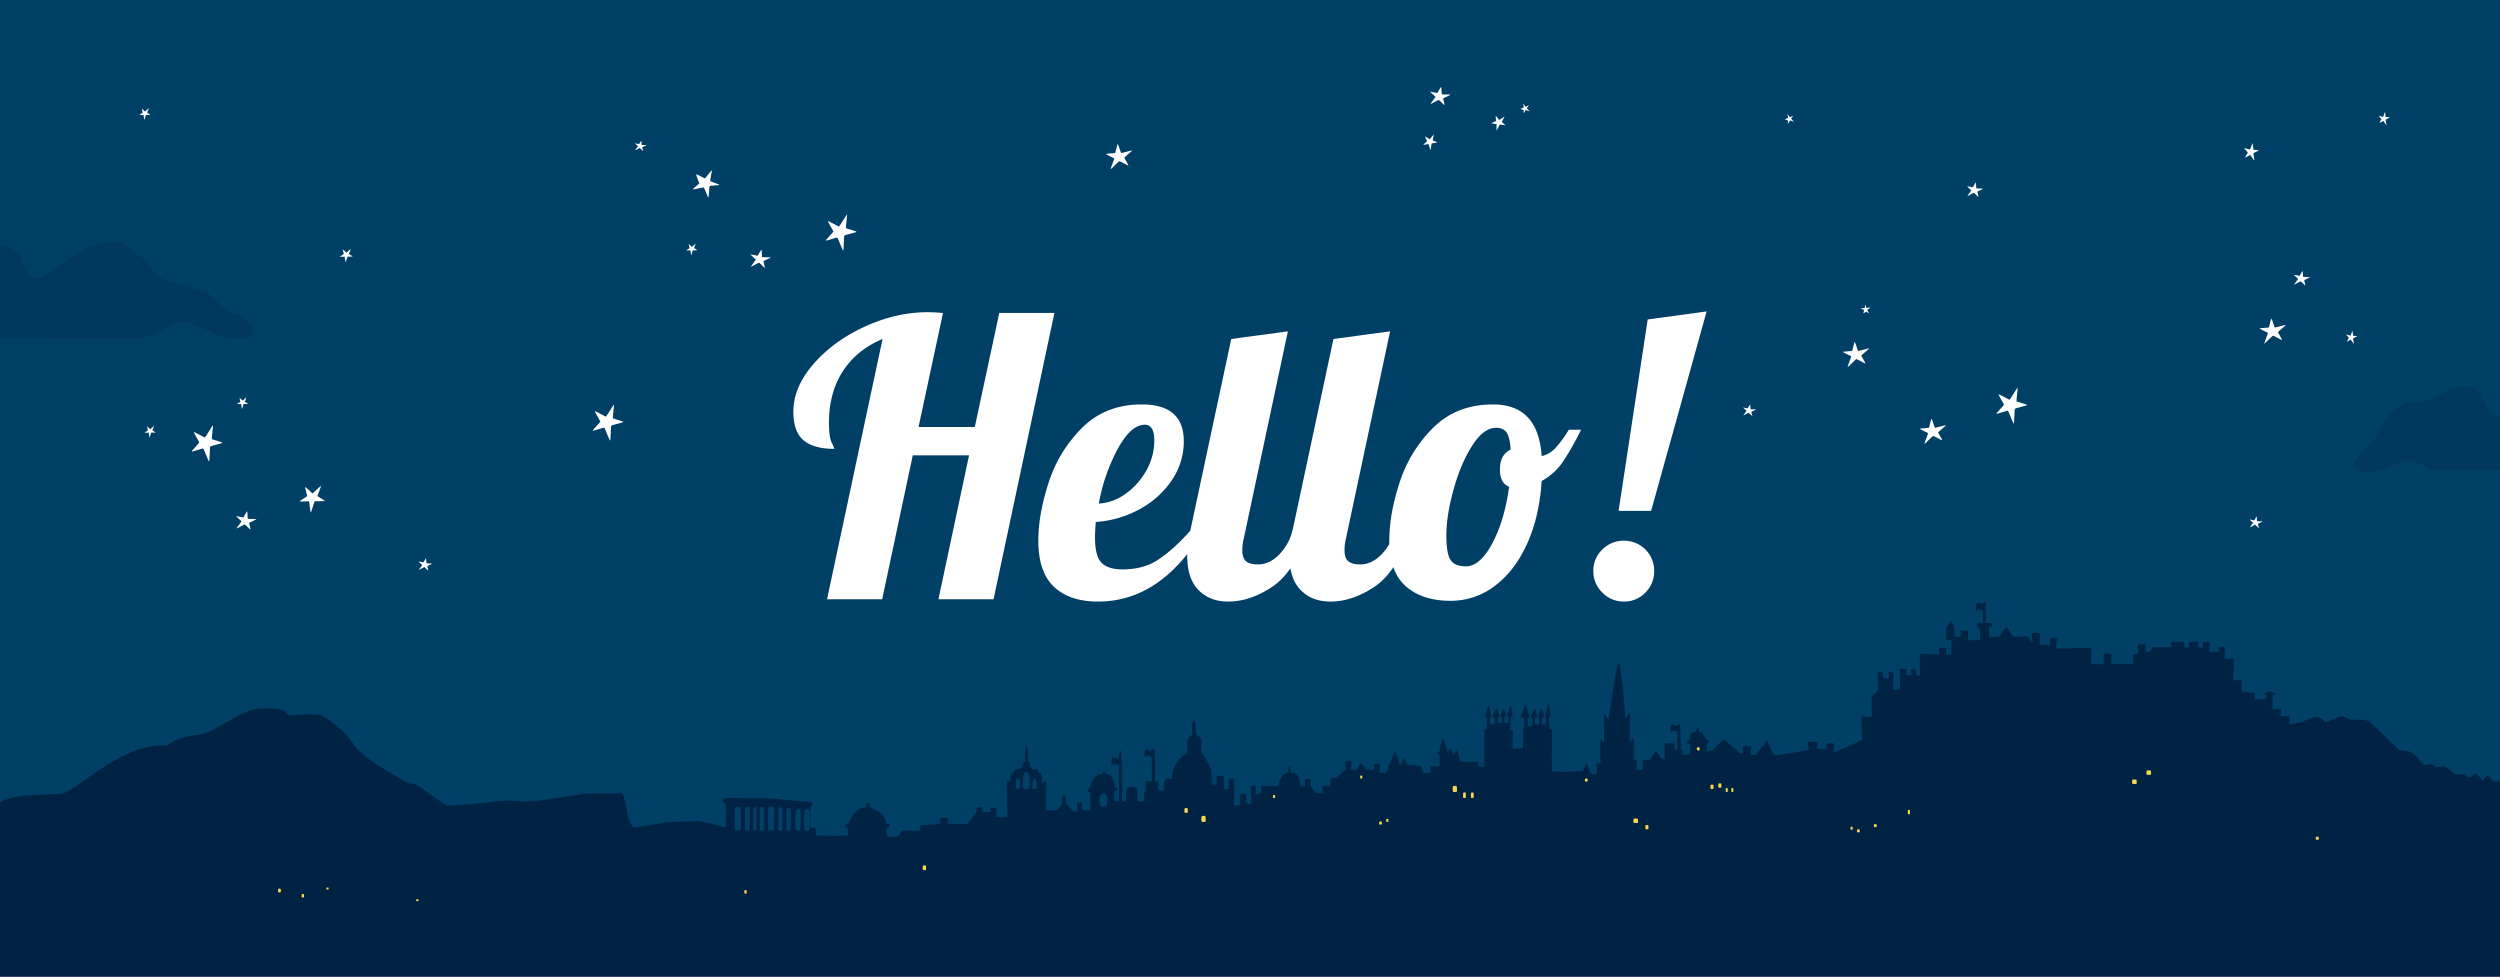 <svg xmlns="http://www.w3.org/2000/svg" xmlns:xlink="http://www.w3.org/1999/xlink" width="1920" height="750" viewBox="0 0 1920 750">
  <rect x="0" y="0" width="1920" height="750" fill="#808080" stroke="none"/>
  <defs>
    <clipPath id="clip-desktop-animated_2">
      <rect width="1920" height="750"/>
    </clipPath>
  </defs>
  <g id="desktop-animated_2" data-name="desktop-animated – 2" clip-path="url(#clip-desktop-animated_2)">
    <rect width="1920" height="750" fill="#fba9cc"/>
    <rect id="background-night" width="1920" height="750" fill="#004067"/>
    <g id="stars1">
      <path id="Path_1004" data-name="Path 1004" d="M16152.929,19689.908c.063-.426-2.383-8.619-1.912-8.746s6.67,6.16,7.037,6.2,8.048-7.5,8.338-7.346-3.659,9.543-3.509,9.895,7.111,4.307,7.111,4.807-9.271-.031-9.791.412-3.315,10.793-3.783,10.793-1.485-10.539-1.757-10.793-8.933.408-9.169,0S16152.866,19690.334,16152.929,19689.908Z" transform="matrix(0.966, -0.259, 0.259, 0.966, -20550.354, -14497.047)" fill="#fff"/>
      <path id="Path_1000" data-name="Path 1000" d="M16150.033,19686.057c.038-.26-1.455-5.264-1.168-5.342s4.073,3.762,4.3,3.785,4.915-4.58,5.093-4.486-2.235,5.828-2.144,6.043,4.343,2.629,4.343,2.936-5.662-.02-5.979.252-2.025,6.592-2.312,6.592-.907-6.437-1.073-6.592-5.455.248-5.6,0S16150,19686.316,16150.033,19686.057Z" transform="matrix(0.719, 0.695, -0.695, 0.719, 2256.877, -24981.182)" fill="#fff"/>
      <path id="Path_1003" data-name="Path 1003" d="M16151.36,19687.822c.049-.336-1.881-6.8-1.51-6.9s5.265,4.863,5.555,4.893,6.352-5.92,6.581-5.8-2.889,7.533-2.77,7.811,5.612,3.4,5.612,3.793-7.316-.023-7.728.326-2.617,8.518-2.986,8.518-1.172-8.318-1.387-8.518-7.05.322-7.236,0S16151.311,19688.158,16151.36,19687.822Z" transform="translate(-15915.416 -19306.893)" fill="#fff"/>
      <path id="Path_1011" data-name="Path 1011" d="M16152.929,19689.908c.063-.426-2.383-8.619-1.912-8.746s6.67,6.16,7.037,6.2,8.048-7.5,8.338-7.346-3.659,9.543-3.509,9.895,7.111,4.307,7.111,4.807-9.271-.031-9.791.412-3.315,10.793-3.783,10.793-1.485-10.539-1.757-10.793-8.933.408-9.169,0S16152.866,19690.334,16152.929,19689.908Z" transform="matrix(0.966, -0.259, 0.259, 0.966, -20242.354, -14513.047)" fill="#fff"/>
      <path id="Path_1013" data-name="Path 1013" d="M16150.033,19686.057c.038-.26-1.455-5.264-1.168-5.342s4.073,3.762,4.3,3.785,4.915-4.58,5.093-4.486-2.235,5.828-2.144,6.043,4.343,2.629,4.343,2.936-5.662-.02-5.979.252-2.025,6.592-2.312,6.592-.907-6.437-1.073-6.592-5.455.248-5.6,0S16150,19686.316,16150.033,19686.057Z" transform="matrix(0.719, 0.695, -0.695, 0.719, 2651.877, -25182.182)" fill="#fff"/>
      <path id="Path_1001" data-name="Path 1001" d="M16152.929,19689.908c.063-.426-2.383-8.619-1.912-8.746s6.67,6.16,7.037,6.2,8.048-7.5,8.338-7.346-3.659,9.543-3.509,9.895,7.111,4.307,7.111,4.807-9.271-.031-9.791.412-3.315,10.793-3.783,10.793-1.485-10.539-1.757-10.793-8.933.408-9.169,0S16152.866,19690.334,16152.929,19689.908Z" transform="matrix(0.966, -0.259, 0.259, 0.966, -20063.354, -14659.047)" fill="#fff"/>
      <path id="Path_1018" data-name="Path 1018" d="M16152.929,19689.908c.063-.426-.921-7.135-.45-7.262s5.208,4.676,5.575,4.713,6.48-4.852,6.771-4.7-3.518,7.432-3.367,7.783,6.026,4.057,6.026,4.557-6.905-1.414-7.426-.971-2.745,8.105-3.213,8.105-1.107-8.025-1.379-8.279-8.223-.373-8.459-.781S16152.866,19690.334,16152.929,19689.908Z" transform="matrix(0.966, -0.259, 0.259, 0.966, -20166.354, -14696.047)" fill="#fff"/>
      <path id="Path_1017" data-name="Path 1017" d="M16151.36,19687.822c.049-.336-1.881-6.8-1.51-6.9s5.265,4.863,5.555,4.893,6.352-5.92,6.581-5.8-2.889,7.533-2.77,7.811,5.612,3.4,5.612,3.793-7.316-.023-7.728.326-2.617,8.518-2.986,8.518-1.172-8.318-1.387-8.518-7.05.322-7.236,0S16151.311,19688.158,16151.36,19687.822Z" transform="translate(-4161.411 -24848.49) rotate(28)" fill="#fff"/>
      <path id="Path_1015" data-name="Path 1015" d="M16151.36,19687.822c.049-.336-1.881-6.8-1.51-6.9s5.265,4.863,5.555,4.893,6.352-5.92,6.581-5.8-2.889,7.533-2.77,7.811,5.612,3.4,5.612,3.793-7.316-.023-7.728.326-2.617,8.518-2.986,8.518-1.172-8.318-1.387-8.518-7.05.322-7.236,0S16151.311,19688.158,16151.36,19687.822Z" transform="translate(-3536.411 -24637.49) rotate(28)" fill="#fff"/>
      <path id="Path_1006" data-name="Path 1006" d="M16151.36,19687.822c.049-.336-1.881-6.8-1.51-6.9s5.265,4.863,5.555,4.893,6.352-5.92,6.581-5.8-2.889,7.533-2.77,7.811,5.612,3.4,5.612,3.793-7.316-.023-7.728.326-2.617,8.518-2.986,8.518-1.172-8.318-1.387-8.518-7.05.322-7.236,0S16151.311,19688.158,16151.36,19687.822Z" transform="translate(-3595.411 -24696.49) rotate(28)" fill="#fff"/>
      <path id="Path_1012" data-name="Path 1012" d="M16152.929,19689.908c.063-.426-2.383-8.619-1.912-8.746s6.67,6.16,7.037,6.2,8.048-7.5,8.338-7.346-3.659,9.543-3.509,9.895,7.111,4.307,7.111,4.807-9.271-.031-9.791.412-3.315,10.793-3.783,10.793-1.485-10.539-1.757-10.793-8.933.408-9.169,0S16152.866,19690.334,16152.929,19689.908Z" transform="matrix(0.966, -0.259, 0.259, 0.966, -19164.354, -14526.047)" fill="#fff"/>
      <path id="Path_1002" data-name="Path 1002" d="M16151.36,19687.822c.049-.336-1.881-6.8-1.51-6.9s5.265,4.863,5.555,4.893,6.352-5.92,6.581-5.8-2.889,7.533-2.77,7.811,5.612,3.4,5.612,3.793-7.316-.023-7.728.326-2.617,8.518-2.986,8.518-1.172-8.318-1.387-8.518-7.05.322-7.236,0S16151.311,19688.158,16151.36,19687.822Z" transform="translate(-3275.411 -24714.49) rotate(28)" fill="#fff"/>
    </g>
    <g id="stars2">
      <path id="Path_1022" data-name="Path 1022" d="M16148.539,19684.066c.025-.172-.977-3.531-.785-3.582s2.734,2.523,2.885,2.539,3.3-3.074,3.416-3.012-1.5,3.912-1.437,4.055,2.914,1.766,2.914,1.973-3.8-.016-4.012.168-1.359,4.422-1.551,4.422-.609-4.318-.721-4.422-3.66.166-3.758,0S16148.512,19684.242,16148.539,19684.066Z" transform="matrix(0.719, 0.695, -0.695, 0.719, 2394.877, -24944.182)" fill="#fff"/>
      <path id="Path_1014" data-name="Path 1014" d="M16150.033,19686.057c.038-.26-1.455-5.264-1.168-5.342s4.073,3.762,4.3,3.785,4.915-4.58,5.093-4.486-2.235,5.828-2.144,6.043,4.343,2.629,4.343,2.936-5.662-.02-5.979.252-2.025,6.592-2.312,6.592-.907-6.437-1.073-6.592-5.455.248-5.6,0S16150,19686.316,16150.033,19686.057Z" transform="matrix(0.719, 0.695, -0.695, 0.719, 3173.877, -25307.182)" fill="#fff"/>
      <path id="Path_1023" data-name="Path 1023" d="M16148.787,19684.4c.027-.189-1.055-3.822-.848-3.877s2.957,2.73,3.119,2.746,3.568-3.324,3.7-3.256-1.623,4.23-1.557,4.387,3.152,1.908,3.152,2.131-4.109-.016-4.338.184-1.471,4.783-1.678,4.783-.66-4.672-.779-4.783-3.961.18-4.064,0S16148.76,19684.59,16148.787,19684.4Z" transform="matrix(0.988, 0.156, -0.156, 0.988, -11735.261, -21874.492)" fill="#fff"/>
      <path id="Path_1024" data-name="Path 1024" d="M16148.787,19684.4c.027-.189-1.055-3.822-.848-3.877s2.957,2.73,3.119,2.746,3.568-3.324,3.7-3.256-1.623,4.23-1.557,4.387,3.152,1.908,3.152,2.131-4.109-.016-4.338.184-1.471,4.783-1.678,4.783-.66-4.672-.779-4.783-3.961.18-4.064,0S16148.76,19684.59,16148.787,19684.4Z" transform="translate(-17933.32 -16807.371) rotate(-9)" fill="#fff"/>
      <path id="Path_1016" data-name="Path 1016" d="M16149.094,19684.8c.029-.205-1.154-4.174-.928-4.234s3.232,2.984,3.41,3,3.9-3.633,4.041-3.559-1.775,4.625-1.7,4.793,3.443,2.088,3.443,2.33-4.49-.014-4.74.2-1.607,5.23-1.834,5.23-.721-5.109-.852-5.23-4.326.2-4.443,0S16149.064,19685.012,16149.094,19684.8Z" transform="matrix(0.719, 0.695, -0.695, 0.719, 3835.877, -25165.182)" fill="#fff"/>
      <path id="Path_1025" data-name="Path 1025" d="M16149.094,19684.8c.029-.205-1.154-4.174-.928-4.234s3.232,2.984,3.41,3,3.9-3.633,4.041-3.559-1.775,4.625-1.7,4.793,3.443,2.088,3.443,2.33-4.49-.014-4.74.2-1.607,5.23-1.834,5.23-.721-5.109-.852-5.23-4.326.2-4.443,0S16149.064,19685.012,16149.094,19684.8Z" transform="matrix(0.719, 0.695, -0.695, 0.719, 3584.877, -25233.182)" fill="#fff"/>
      <path id="Path_1005" data-name="Path 1005" d="M16148.452,19683.953c.024-.172-.95-3.434-.763-3.486s2.658,2.455,2.8,2.471,3.205-2.988,3.321-2.928-1.458,3.8-1.4,3.943,2.832,1.715,2.832,1.914-3.692-.012-3.9.164-1.32,4.3-1.508,4.3-.591-4.2-.7-4.3-3.559.164-3.652,0S16148.427,19684.121,16148.452,19683.953Z" transform="translate(-15884.416 -19488.893)" fill="#fff"/>
      <path id="Path_1026" data-name="Path 1026" d="M16148.043,19683.408a27.146,27.146,0,0,1-.657-3.006c.161-.041,2.291,2.117,2.417,2.131s2.764-2.576,2.863-2.525-1.257,3.279-1.2,3.4,2.44,1.479,2.44,1.65-3.183-.01-3.362.141-1.138,3.707-1.3,3.707-.51-3.619-.6-3.707-3.067.143-3.148,0S16148.021,19683.553,16148.043,19683.408Z" transform="translate(-16038.416 -19596.893)" fill="#fff"/>
      <path id="Path_1027" data-name="Path 1027" d="M16148.043,19683.408a27.146,27.146,0,0,1-.657-3.006c.161-.041,2.291,2.117,2.417,2.131s2.764-2.576,2.863-2.525-1.257,3.279-1.2,3.4,2.44,1.479,2.44,1.65-3.183-.01-3.362.141-1.138,3.707-1.3,3.707-.51-3.619-.6-3.707-3.067.143-3.148,0S16148.021,19683.553,16148.043,19683.408Z" transform="translate(-15963.416 -19374.893)" fill="#fff"/>
      <path id="Path_1028" data-name="Path 1028" d="M16148.043,19683.408a27.146,27.146,0,0,1-.657-3.006c.161-.041,2.291,2.117,2.417,2.131s2.764-2.576,2.863-2.525-1.257,3.279-1.2,3.4,2.44,1.479,2.44,1.65-3.183-.01-3.362.141-1.138,3.707-1.3,3.707-.51-3.619-.6-3.707-3.067.143-3.148,0S16148.021,19683.553,16148.043,19683.408Z" transform="translate(-16034.416 -19352.893)" fill="#fff"/>
      <path id="Path_1029" data-name="Path 1029" d="M16148.043,19683.408a27.146,27.146,0,0,1-.657-3.006c.161-.041,2.291,2.117,2.417,2.131s2.764-2.576,2.863-2.525-1.257,3.279-1.2,3.4,2.44,1.479,2.44,1.65-3.183-.01-3.362.141-1.138,3.707-1.3,3.707-.51-3.619-.6-3.707-3.067.143-3.148,0S16148.021,19683.553,16148.043,19683.408Z" transform="translate(-15618.416 -19492.893)" fill="#fff"/>
      <path id="Path_1030" data-name="Path 1030" d="M16148.043,19683.408a27.146,27.146,0,0,1-.657-3.006c.161-.041,2.291,2.117,2.417,2.131s2.764-2.576,2.863-2.525-1.257,3.279-1.2,3.4,2.44,1.479,2.44,1.65-3.183-.01-3.362.141-1.138,3.707-1.3,3.707-.51-3.619-.6-3.707-3.067.143-3.148,0S16148.021,19683.553,16148.043,19683.408Z" transform="translate(2990.73 -25226.008) rotate(45)" fill="#fff"/>
      <path id="Path_1019" data-name="Path 1019" d="M16149.072,19685.184a15.762,15.762,0,0,1-.156-2.539c.164-.045,1.82,1.637,1.949,1.648s2.266-1.7,2.367-1.643-1.229,2.6-1.177,2.721,2.106,1.418,2.106,1.594-2.414-.5-2.6-.34-.96,2.834-1.125,2.834-.387-2.807-.481-2.895-2.876-.131-2.958-.273S16149.052,19685.332,16149.072,19685.184Z" transform="translate(-23589.352 5109.758) rotate(-62)" fill="#fff"/>
      <path id="Path_1031" data-name="Path 1031" d="M16149.072,19685.184a15.762,15.762,0,0,1-.156-2.539c.164-.045,1.82,1.637,1.949,1.648s2.266-1.7,2.367-1.643-1.229,2.6-1.177,2.721,2.106,1.418,2.106,1.594-2.414-.5-2.6-.34-.96,2.834-1.125,2.834-.387-2.807-.481-2.895-2.876-.131-2.958-.273S16149.052,19685.332,16149.072,19685.184Z" transform="translate(-23792.352 5101.758) rotate(-62)" fill="#fff"/>
      <path id="Path_1032" data-name="Path 1032" d="M16149.072,19685.184a15.762,15.762,0,0,1-.156-2.539c.164-.045,1.82,1.637,1.949,1.648s2.266-1.7,2.367-1.643-1.229,2.6-1.177,2.721,2.106,1.418,2.106,1.594-2.414-.5-2.6-.34-.96,2.834-1.125,2.834-.387-2.807-.481-2.895-2.876-.131-2.958-.273S16149.052,19685.332,16149.072,19685.184Z" transform="matrix(-0.454, -0.891, 0.891, -0.454, -8774.553, 23565.234)" fill="#fff"/>
      <path id="Path_1033" data-name="Path 1033" d="M16148.362,19683.832a30.955,30.955,0,0,1-.739-3.375c.182-.051,2.577,2.379,2.719,2.391s3.108-2.895,3.222-2.836-1.415,3.688-1.356,3.82,2.746,1.664,2.746,1.859-3.58-.012-3.779.158-1.282,4.17-1.463,4.17-.574-4.074-.679-4.17-3.449.158-3.543,0S16148.339,19684,16148.362,19683.832Z" transform="matrix(0.719, 0.695, -0.695, 0.719, 3411.877, -25062.182)" fill="#fff"/>
      <path id="Path_1034" data-name="Path 1034" d="M16149.094,19684.8c.029-.205-1.154-4.174-.928-4.234s3.232,2.984,3.41,3,3.9-3.633,4.041-3.559-1.775,4.625-1.7,4.793,3.443,2.088,3.443,2.33-4.49-.014-4.74.2-1.607,5.23-1.834,5.23-.721-5.109-.852-5.23-4.326.2-4.443,0S16149.064,19685.012,16149.094,19684.8Z" transform="matrix(0.891, -0.454, 0.454, 0.891, -21599.418, -10090.348)" fill="#fff"/>
      <path id="Path_1035" data-name="Path 1035" d="M16148.186,19683.6a29.058,29.058,0,0,1-.694-3.168c.171-.047,2.418,2.232,2.551,2.244s2.916-2.717,3.022-2.662-1.327,3.459-1.272,3.586,2.576,1.561,2.576,1.742-3.358-.012-3.546.148-1.2,3.914-1.372,3.914-.539-3.824-.637-3.914-3.235.148-3.323,0S16148.164,19683.752,16148.186,19683.6Z" transform="matrix(0.891, -0.454, 0.454, 0.891, -21495.418, -10115.348)" fill="#fff"/>
      <path id="Path_1036" data-name="Path 1036" d="M16148.362,19683.832a30.955,30.955,0,0,1-.739-3.375c.182-.051,2.577,2.379,2.719,2.391s3.108-2.895,3.222-2.836-1.415,3.688-1.356,3.82,2.746,1.664,2.746,1.859-3.58-.012-3.779.158-1.282,4.17-1.463,4.17-.574-4.074-.679-4.17-3.449.158-3.543,0S16148.339,19684,16148.362,19683.832Z" transform="matrix(0.719, 0.695, -0.695, 0.719, 3800.877, -24976.182)" fill="#fff"/>
      <path id="Path_1037" data-name="Path 1037" d="M16148.186,19683.6a29.058,29.058,0,0,1-.694-3.168c.171-.047,2.418,2.232,2.551,2.244s2.916-2.717,3.022-2.662-1.327,3.459-1.272,3.586,2.576,1.561,2.576,1.742-3.358-.012-3.546.148-1.2,3.914-1.372,3.914-.539-3.824-.637-3.914-3.235.148-3.323,0S16148.164,19683.752,16148.186,19683.6Z" transform="matrix(0.891, -0.454, 0.454, 0.891, -21520.418, -9947.348)" fill="#fff"/>
    </g>
    <g id="skyline" transform="translate(0.182)">
      <path id="Subtraction_17" data-name="Subtraction 17" d="M1919.587,288H-7c-.007-19.418.034-36.855.12-51.829.278-48.291,1.04-74.263,2.266-77.2a9.524,9.524,0,0,1,2.28-3.227,15.549,15.549,0,0,1,3.616-2.484,28.724,28.724,0,0,1,4.677-1.846,51.067,51.067,0,0,1,5.46-1.31c7.681-1.436,16.788-1.721,24.1-1.95h.016a112.144,112.144,0,0,0,11.63-.7c3.44-.541,9.563-4.857,17.315-10.321l.015-.01.006,0c7.673-5.409,17.222-12.139,27.4-17.439,2.635-1.373,5.24-2.609,7.743-3.674a83.012,83.012,0,0,1,7.916-2.92,62.436,62.436,0,0,1,8-1.928,48.281,48.281,0,0,1,7.994-.7c1.314,0,2.625.061,3.9.182a37.489,37.489,0,0,1,12.06-6.026,69.34,69.34,0,0,1,10.71-2.1l.014,0h.006l.029,0a37.154,37.154,0,0,0,6.83-1.33c2.8-.986,8.4-4.117,14.341-7.43l0,0,.06-.033.016-.01c6.8-3.8,14.513-8.1,19.22-9.85a28.805,28.805,0,0,1,6.185-1.455,50.59,50.59,0,0,1,6.574-.4A60.01,60.01,0,0,1,215.842,83.2a8.51,8.51,0,0,1,3.682,2.534,4.923,4.923,0,0,0,2.291,1.641,3.031,3.031,0,0,0,.354.015c.7,0,2.117-.1,3.914-.221h.021l.069,0,.043,0,.076-.005.193-.014.092-.006.072,0,1.957-.132c2.786-.184,6.407-.394,9.71-.394,3.6,0,6.118.26,7.49.772,2.106.787,6.455,3.258,11.783,7.631a78.594,78.594,0,0,1,7.291,6.786,60.544,60.544,0,0,1,6.528,8.16c2.815,4.278,9.329,9.766,19.358,16.313,8.033,5.244,16.162,9.742,19.634,11.663l.008,0,.02.011.011.006.159.087.067.037c.932.517,1.494.829,1.586.9a3.825,3.825,0,0,0,1.555.67,13.136,13.136,0,0,0,2.788.237,7.643,7.643,0,0,1,3.736,1.338,18.622,18.622,0,0,1,1.944,1.337l.018.013c1.853,1.338,18.16,13.1,20.225,13.889a7.259,7.259,0,0,0,1.932.15c6.789,0,27.582-2.131,28.464-2.222l.014,0a155.118,155.118,0,0,1,18.989-1.586c1.12,0,2.153.029,3.07.085,2.64.16,3.995.346,5.083.5l.024,0a18.684,18.684,0,0,0,2.911.236c1.671,0,4.288-.2,9.655-.734,8.646-.863,20.608-2.854,28.524-4.171h.014l.02,0,.105-.018.014,0,.059-.01h.007c4.245-.706,7.312-1.216,7.894-1.216h.047c.07.007.213.01.5.01.908,0,2.84-.037,5.285-.083h.019l.1,0,.169,0h.056l2.9-.054c3.667-.067,8.356-.145,12.1-.145,4.106,0,6.4.094,6.829.28,1.2.525,2.426,6.69,3.157,10.374l.006.03,0,.018c.18.908.367,1.848.48,2.286a19.907,19.907,0,0,1,.408,3.031v.02a8.825,8.825,0,0,0,.581,3.187,16.18,16.18,0,0,1,.856,1.673l.006.012.007.015,0,.005c.98,2.056,2.46,5.16,3.459,5.266.025,0,.06,0,.1,0,2.141,0,25.264-3.876,25.5-3.915.192-.009,20.025-.861,23.709-.909h.051c3.747,0,21.178,4.89,21.352,4.939,0-.169.079-17.87,0-18.411-.032-.221-.251-.247-.554-.282a2.128,2.128,0,0,1-1.689-.933,1.471,1.471,0,0,1-.3-1.192c.167-.7.959-1.208,1.63-1.57.306-.165,3.365-.248,9.092-.248,9.285,0,22.8.223,25.41.267h.052l31.816,2.742c.059.048,1.408,1.165,1.3,2.005s-1.669,1.464-1.735,1.49v.038c-.027,1.574-.263,15.4-.088,16.093.052.211.348.305.961.305.311,0,.682-.025.981-.044h.016l.038,0c.309-.02.659-.042.964-.042.555,0,.872.075,1,.237a4.989,4.989,0,0,1,.118,2.065v.027c-.063,1.58-.135,3.369.646,3.474.746.1,8.957.277,15.722.277,3.481,0,7.706-.048,8.073-.277.194-.121.323-.485.384-1.082a12.438,12.438,0,0,0,.008-1.908,17.822,17.822,0,0,0-.392-3.029c-.075-.21-.321-.221-.607-.234-.5-.022-1.117-.05-1.1-1.167.014-.974.755-1.178,1.375-1.178a3.938,3.938,0,0,1,1.011.147l.005,0a26.075,26.075,0,0,1,2.626-6.039,16.811,16.811,0,0,1,3.616-4.341,10.089,10.089,0,0,1,5.445-2.365,7.307,7.307,0,0,0,1.73-.48l.006-.016c.168-.8.47-2.22.6-2.652a1.155,1.155,0,0,1,1.086-.714.947.947,0,0,1,.805.4,8.148,8.148,0,0,1,.388,2.98,31.913,31.913,0,0,1,6.61,3.3,16.77,16.77,0,0,1,4.37,4.014A7.89,7.89,0,0,1,680,170.639a5.528,5.528,0,0,0,1.169.116c.1,0,.194,0,.274,0h.023l.062,0h.049c.117,0,.207-.005.292-.005.647,0,.929.167,1,1.2a1.327,1.327,0,0,1-.322,1.042,2.268,2.268,0,0,1-1.6.529,3.28,3.28,0,0,1-.342-.017c-.01.059-.513,6.418-.005,6.78a18.491,18.491,0,0,0,4.169.268,23.14,23.14,0,0,0,4.457-.268,5.308,5.308,0,0,0,1.268-1.641c.711-1.127,1.516-2.4,2.285-2.618a14.424,14.424,0,0,1,2.56-.122c1.445,0,3.314.042,5.262.088l.413.011h.039l.109,0h.03l.124,0c1.463.035,2.973.071,3.938.071a5.77,5.77,0,0,0,1.155-.055c.246-.1.1-.9-.049-1.733l0-.013v-.007c-.182-1.014-.388-2.163.053-2.323.392-.141,3.706-.353,7.216-.577h.021l.022,0h.016c3.657-.234,7.439-.475,7.829-.641.428-.181.235-1.44.066-2.552l0-.012c-.129-.84-.25-1.633-.064-1.775a11.748,11.748,0,0,1,3.3-.3,6.115,6.115,0,0,1,2.6.3c.239.234.108,1.215-.018,2.163-.133.994-.27,2.019.018,2.176a58.978,58.978,0,0,0,6.7.2c3.858,0,8.1-.08,8.276-.2.309-.212,6.836-8.686,7.113-9.134a5.013,5.013,0,0,0-.009-1.77v-.012c-.073-.8-.142-1.556.009-1.663a8.2,8.2,0,0,1,2.014-.141,12.916,12.916,0,0,1,2.39.141c.191.088.1.953.012,1.79v.008l0,.018c-.084.793-.163,1.54-.009,1.628a9.453,9.453,0,0,0,1.919.091c1.664,0,3.952-.067,4.148-.091.159-.019.089-.933.022-1.817v-.009l0-.024v-.005l0-.017v-.027a5.029,5.029,0,0,1-.016-1.545.308.308,0,0,1,.174-.028,28,28,0,0,1,4.528.859,14.463,14.463,0,0,1,0,2.988v.028a16.911,16.911,0,0,0,0,3.29,23.7,23.7,0,0,0,5.338.437c1.072,0,2.889-.057,3.01-.437.105-.329.032-4.766-.046-9.463l0-.173v-.012c-.12-7.235-.269-16.238.049-17.31.14-.474.339-.7.607-.7a1.445,1.445,0,0,1,.766.387l.048.037.022.017a1.286,1.286,0,0,0,.58.333.178.178,0,0,0,.144-.069,11.354,11.354,0,0,0,.209-1.838l0-.039v-.02l0-.029c.138-1.685.326-3.993.651-4.46a.842.842,0,0,1,.74-.331,3.284,3.284,0,0,1,1.226.331l.667-2.532a5.082,5.082,0,0,1,2.733-.932,3.028,3.028,0,0,1,.921.137.079.079,0,0,0,.024,0c.1,0,.22-.189.343-.39l0,0,.005-.009.025-.041c.144-.234.284-.444.426-.444a.21.21,0,0,1,.165.108.5.5,0,0,0,.418.222.9.9,0,0,0,.547-.222,10.811,10.811,0,0,0,.734-2.52l0-.012a11.013,11.013,0,0,1,.572-2.053.544.544,0,0,1,.462-.18,2.457,2.457,0,0,1,.8.18.019.019,0,0,1,0-.008c0-.005,0-.016,0-.034-.009-.731-.032-3.32.041-5.945.049-1.777.131-3.237.245-4.338a5.387,5.387,0,0,1,.569-2.436.219.219,0,0,1,.154-.075.2.2,0,0,1,.058.01c.289.094.526.827.7,2.179.142,1.081.247,2.559.312,4.391.112,3.16.065,6.235.065,6.258a2.1,2.1,0,0,1,.712-.172.408.408,0,0,1,.384.172,27.678,27.678,0,0,1,.583,2.885v.006l.005.027.011.059.047.262.012.067.041.229.079.442c.047.258.15.293.244.293a.6.6,0,0,0,.093-.009h.008l.008,0h.007l.014,0,.014,0a.687.687,0,0,1,.078-.006c.106,0,.222.04.286.337a1.038,1.038,0,0,0,.391.667.6.6,0,0,1,.112.109c.078.112.248.165.534.165a7.6,7.6,0,0,0,.766-.06l.03,0,.009,0,.1-.012a9.975,9.975,0,0,1,1.089-.076,2.67,2.67,0,0,1,1.463.343,2.1,2.1,0,0,1,.9,1.847,1.921,1.921,0,0,0,.326,1.127.094.094,0,0,0,.075.026,1.551,1.551,0,0,0,.476-.167l.017-.008.032-.014.017-.008.043-.019a2.046,2.046,0,0,1,.741-.215.439.439,0,0,1,.459.4,42.384,42.384,0,0,1,.429,5.684v.04a15.422,15.422,0,0,0,.125,2.067.117.117,0,0,0,.109.064c.205,0,.6-.367,1.055-.791l.005-.005.007-.006,0,0,.04-.038,0,0,.02-.019.1-.1c.5-.466,1.075-.964,1.453-.964.211,0,.344.15.406.458.152.762.057,4.966-.044,9.417v.009l0,.086v.069c-.129,5.667-.263,11.526.048,11.935a2.629,2.629,0,0,0,1.431.413,23.548,23.548,0,0,0,2.682.136c1.877,0,4-.17,4.515-.549a30.532,30.532,0,0,0,3.5-4.464l0,0v-.04c-.031-1.244-.124-5.356,0-6.028.065-.35.585-.424,1.01-.424a4.281,4.281,0,0,1,1.937.424,7.093,7.093,0,0,1-.015,2.463v.015l0,.015v.015c-.107,1.344-.218,2.73.019,2.886.263.173,1.837,2,3.225,3.609l.026.03.005.005.031.035,0,0c.893,1.037,1.906,2.212,2.221,2.528a2.3,2.3,0,0,0,1.587.472,2.347,2.347,0,0,0,1.652-.472,8.479,8.479,0,0,0-.028-2.611v-.008c-.117-1.481-.25-3.16.028-3.593.186-.289.693-.448,1.427-.448a4.524,4.524,0,0,1,2.134.448c.22.19.11,1.452,0,2.673v.013a6.05,6.05,0,0,0,0,2.457,16.575,16.575,0,0,0,4.275.51c.9,0,1.993-.088,2.107-.51a65.8,65.8,0,0,0,.225-6.741,49.077,49.077,0,0,0-.225-6.5c-.127-.26-.439-.291-.77-.323-.527-.053-1.124-.113-1.148-1.1a1.376,1.376,0,0,1,.346-1.038,1.585,1.585,0,0,1,1.123-.406c.046,0,.09,0,.13.005a18.448,18.448,0,0,1,1.66-5.5,11.734,11.734,0,0,1,2.969-3.908,8.913,8.913,0,0,1,5.189-2.044,2.146,2.146,0,0,0,.274-.589l.005-.013,0-.009c.19-.475.45-1.125.6-1.13a.707.707,0,0,1,.4-.193.3.3,0,0,1,.274.193c.192.371.619,1.415.745,1.726l.005.014a6.377,6.377,0,0,1,4.1,1.885,9.148,9.148,0,0,1,2.071,3.541,16.8,16.8,0,0,1,.823,4.959l.005,0a2.743,2.743,0,0,1,.668-.09,1.153,1.153,0,0,1,1.288,1.158,1.264,1.264,0,0,1-.293,1,1.771,1.771,0,0,1-1.275.448c-.054,0-.11,0-.161-.005-.011.069-.919,7.221-.231,7.911.375.377,2.459.453,3.337.468-.061-8.635-.125-20.476-.092-27.849a7.075,7.075,0,0,0-3.179-1.05,2.2,2.2,0,0,0-2.161,1.419c-.032.069-.061.1-.089.1s-.034-.014-.049-.042a13.694,13.694,0,0,1-.142-3.176,14.241,14.241,0,0,1,.28-3.1,1.917,1.917,0,0,1,1.16-.411,3.906,3.906,0,0,1,1.7.565l.04.02a4.153,4.153,0,0,0,1.83.586,2.148,2.148,0,0,0,.667-.105c.017-.669.039-1.11.064-1.309.063-.5.627-4.867,1.159-4.867.326,0,.571,1.637.729,4.867.4,8.159.844,24.689.344,34.31a7.212,7.212,0,0,0,2.769-.432c.24-.228.289-1.818.346-3.66V149.4c.085-2.681.19-6.017.93-6.5a10.382,10.382,0,0,1,4.1-.593c1.632,0,3.354.183,3.522.593a38.025,38.025,0,0,1,.277,4.924v.08a33.319,33.319,0,0,0,.31,5.171c.111.165.726.34,2.12.34a6.527,6.527,0,0,0,2.576-.34c.231-.22.124-2.345.03-4.219v-.056a14.5,14.5,0,0,1-.027-2.963.3.3,0,0,1,.236-.078,2.428,2.428,0,0,1,.523.093l.033.009.023.006a2.015,2.015,0,0,0,.42.079c.1,0,.153-.036.156-.109s-.012-.356-.034-.792v-.014l-.005-.1V144.9c-.1-1.909-.326-6.376.041-6.583a31.613,31.613,0,0,1,4.714-.252c-.072-4.483-.184-12.827-.141-18.325a6.9,6.9,0,0,0-3.321-1.277,1.993,1.993,0,0,0-1.939,1.311c-.034.074-.065.111-.094.111s-.035-.015-.051-.043a20.714,20.714,0,0,1,.145-5.833,1.918,1.918,0,0,1,1.16-.411,3.909,3.909,0,0,1,1.7.566l.039.02a4.175,4.175,0,0,0,1.831.586,2.138,2.138,0,0,0,.671-.107c.018-.193.037-.348.058-.461.172-.907.49-1.407.893-1.407.519,0,.988.787.995,1.407,0,.144.02.639.049,1.387l0,.051c.164,4.277.6,15.64.284,22.433a9.029,9.029,0,0,1,2.7.244c.208.2.1,1.657,0,3.2v.019l0,.018v.02c-.111,1.564-.225,3.18.009,3.408a2.188,2.188,0,0,0,1.228.2,26.751,26.751,0,0,0,2.718-.2v-.007c.062-.75.628-7.358,1.364-8.317.239-.312.753-.452,1.665-.452.353,0,.735.021,1.072.04h.017l.058,0h.031c.335.019.753.042,1.115.042a2.057,2.057,0,0,0,1.334-.285,21.073,21.073,0,0,1,4.47-13.767,24.63,24.63,0,0,1,6.42-5.618l.006,0,.009-.005a4.654,4.654,0,0,0,.568-.385c.268-.267.194-1.775.107-3.52v-.027c-.116-2.324-.261-5.217.3-6.572a10.921,10.921,0,0,1,2.605-3.4c.566-.553.974-.951.949-1.184-.006-.066-.618-6.636.288-8.936.317-.807.649-1.216.986-1.216.49,0,.842.85.971,1.216a32.2,32.2,0,0,1,.352,4.2v.046l0,.048a31.818,31.818,0,0,0,.41,4.641,7.6,7.6,0,0,0,1.542,1.664,10.925,10.925,0,0,1,2.541,2.918c.322.779.138,3.2-.04,5.532v.009c-.176,2.3-.342,4.476.041,4.578s2.209,2.82,3.9,5.815c1.007,1.785,3.367,6.164,3.523,8.258.143,1.911.214,4.579.271,6.723v.106l0,.048c.044,1.659.079,2.969.13,3.144.063.213,1.048.328,1.942.328.747,0,1.657-.086,1.761-.328a19.494,19.494,0,0,0,0-3.112v-.057a16.758,16.758,0,0,1,.006-3.073,10.342,10.342,0,0,1,3.116-.288,5.246,5.246,0,0,1,2.44.288,29.256,29.256,0,0,1,0,4.585v.028l0,.047v.005a31.054,31.054,0,0,0,.007,4.955c.126.217.755.347,1.684.347a4.315,4.315,0,0,0,2.109-.347,18,18,0,0,0-.007-3.3v-.066a18.888,18.888,0,0,1,.009-3.68,4.369,4.369,0,0,1,2.351-.446c.982,0,1.629.163,1.775.446.34.657.06,13.063,0,15.543v4.356h4.779l0-.037c-.075-1.273-.425-7.657,0-8.273.154-.222.831-.481,2.232-.481.987,0,2.15.15,2.37.481.232.348.128,2.274.036,3.973a13.383,13.383,0,0,0-.036,2.5c.115.245,1.152.477,2.134.477.846,0,1.378-.174,1.461-.477.109-.4.052-3.592,0-6.678-.056-3.177-.11-6.175,0-6.381.125-.23,1.077-.255,1.48-.255a5.185,5.185,0,0,1,2,.255,20.854,20.854,0,0,1,0,3.142,22.26,22.26,0,0,0,0,3.448c.021.031.077.047.169.047a14.666,14.666,0,0,0,4.156-1.43c.165-.275,0-5.158,0-5.207.031,0,5.592.116,9.414.116a24.028,24.028,0,0,0,3.581-.116,3.784,3.784,0,0,0,.415-1.193c.717-2.583,2.395-8.63,7.172-9.118.508-.052.455-1.027.4-2.06s-.112-2.08.309-2.524a.685.685,0,0,1,.519-.209h.015a.554.554,0,0,1,.42.161c.247.265.216.832.18,1.489-.078,1.429-.184,3.386,2.576,3.676a4.718,4.718,0,0,1,3.968,3.364,18,18,0,0,1,.938,4.987,3.554,3.554,0,0,0,.234,1.427,3.969,3.969,0,0,0,1.754.278c.719,0,1.548-.087,1.671-.278a12.539,12.539,0,0,0,0-2.6,11.775,11.775,0,0,1,0-2.582,5.95,5.95,0,0,1,1.982-.183,9.476,9.476,0,0,1,2.4.183,9.858,9.858,0,0,1-.007,2.386,11.029,11.029,0,0,0,.007,2.791c.095.11.508.73,1.031,1.515l0,0a37.363,37.363,0,0,0,2.609,3.688,15.439,15.439,0,0,0,2.567.123,18.78,18.78,0,0,0,2.836-.123,9.363,9.363,0,0,0-.011-2.257V144.6a11.46,11.46,0,0,1,.012-2.943c.057-.064.3-.1.737-.1.547,0,1.336.049,2.1.1h.037c.762.048,1.55.1,2.094.1.442,0,.677-.033.718-.1a29.144,29.144,0,0,0,.548-3.158,27.45,27.45,0,0,1,.545-3.132c.043-.058.249-.086.631-.086s.934.03,1.495.065l.119.007c.465.028.946.057,1.253.057.213,0,.329-.014.353-.043.038-.044.509-.437,1.161-.981,2.068-1.725,5.917-4.934,6.067-5.4a16.135,16.135,0,0,0-.027-2.689v-.017a13.027,13.027,0,0,1,.028-3.389,6.168,6.168,0,0,1,2.581-.382c1.037,0,1.7.139,1.813.382a15.287,15.287,0,0,1,.017,3.39v.006a15.1,15.1,0,0,0-.017,2.7c.086.232.788.37,1.876.37a5.19,5.19,0,0,0,2.4-.37c.09-.116.333-.555.642-1.11l.009-.016c.777-1.4,2.077-3.736,2.492-3.736h.01c.348.034,1.619,1.753,2.64,3.134a18.522,18.522,0,0,0,1.349,1.727,7.449,7.449,0,0,0,2.7.265,15.183,15.183,0,0,0,3.466-.265c.265-.147.135-1.167.009-2.153-.121-.953-.235-1.85-.009-1.967a1.836,1.836,0,0,1,.683-.078,16.477,16.477,0,0,1,3.392.4c.3.12.166,2.254.06,3.969a13.3,13.3,0,0,0-.06,2.174c.089.231,1.411.337,2.6.337s2.454-.1,2.565-.337c.042-.09.293-.744.674-1.734l.01-.025c1.593-4.152,5.324-13.877,5.987-14.17a.115.115,0,0,1,.047-.01c.472,0,1.346,2.757,2.191,5.423.684,2.156,1.329,4.193,1.655,4.374a.166.166,0,0,0,.082.021c.4,0,1.071-1.274,1.727-2.578l.2-.4c.562-1.121,1.091-2.18,1.328-2.18.275,0,.63,1.185,1.006,2.439a7.726,7.726,0,0,0,1.075,2.7,29.14,29.14,0,0,0,4.572.494h.01c2.665.2,5.42.4,5.788.685.539.415,1.155,3.021,1.451,4.274l0,.007,0,.009c.079.334.135.575.166.673.074.235,1.49.271,2.327.271a18.322,18.322,0,0,0,3.847-.271,12.945,12.945,0,0,0-.012-2.248,12.1,12.1,0,0,1,.012-2.715.9.9,0,0,1,.292-.024c.359,0,1.008.034,1.759.073h.023l.443.023c.98.051,1.993.1,2.764.1.849,0,1.275-.056,1.3-.172.1-.475.383-8.284,0-8.7a2.633,2.633,0,0,0-.492-.372c-.423-.275-.858-.558-.755-1.04.146-.684,1.2-.85,1.246-.857l.005-.03c.211-1.119,2.074-10.928,2.625-10.928h.007c.387.059,1.719,4.539,2.691,7.81.48,1.616.86,2.893.981,3.147.031.064.071.1.119.1.244,0,.685-.8,1.074-1.51l.027-.049c.414-.754.8-1.464,1.019-1.464a.088.088,0,0,1,.055.019,13.752,13.752,0,0,1,1.162,2.7l0,.007a11.789,11.789,0,0,0,1.065,2.474.055.055,0,0,0,.024.005c.174,0,.622-.672,1.141-1.451l.177-.265c.556-.83,1.174-1.715,1.472-1.715a.127.127,0,0,1,.082.029,23.97,23.97,0,0,1,1.27,4.586l0,.01a23.659,23.659,0,0,0,1.087,4.019,7.93,7.93,0,0,0,2.242.137c1.448,0,3.329-.045,5.459-.1l.4-.01h.018c1.784-.045,3.469-.087,4.556-.087a6.091,6.091,0,0,1,1.223.058c.341.147.2,1.177.07,2.085a3.709,3.709,0,0,0-.07,1.4,6.488,6.488,0,0,0,2.943.5,2.573,2.573,0,0,0,1.583-.309.242.242,0,0,0,.071-.187c-.025-.372-.036-5.507-.031-13.737,0-6.892.019-13.34.031-13.8.017-.6.764-.775,1.31-.906.328-.079.587-.141.595-.265.023-.364.064-8.484,0-9.13-.029-.292-.4-.33-.711-.33-.089,0-.182,0-.263.006h-.008c-.073,0-.156.005-.228.005-.136,0-.28-.009-.315-.074-.018-.033-.009-.077.028-.135.112-.179.454-1.263.886-2.634l0-.007c.724-2.3,1.715-5.441,2.023-5.461.347,0,1.083,3.647,1.57,6.06.2,1.005.363,1.8.436,2.041.051.169.055.278.013.334a.148.148,0,0,1-.129.049,1.1,1.1,0,0,1-.2-.028l-.013,0a1.19,1.19,0,0,0-.228-.031.227.227,0,0,0-.254.2,34.947,34.947,0,0,0,0,5.7c.061.141.374.213.928.213a17.261,17.261,0,0,0,2.289-.208l.036-.005c.024,0,.046-.027.067-.072a18.83,18.83,0,0,0-.067-5.325c-.039-.062-.119-.092-.245-.092a2.717,2.717,0,0,0-.482.07,2.773,2.773,0,0,1-.49.071.28.28,0,0,1-.239-.082.3.3,0,0,1-.01-.269c.216-.741,2.558-6.7,3.149-6.729.59,0,2.186,6.209,2.266,6.729a.184.184,0,0,1-.035.154.389.389,0,0,1-.3.088,4.227,4.227,0,0,1-1.095-.242v4.422c.008,0,1.319.15,2.227.15.527,0,.807-.051.834-.15a26.863,26.863,0,0,0,0-4.949.178.178,0,0,0-.168-.1.817.817,0,0,0-.36.14l-.053.031a.661.661,0,0,1-.233.109.039.039,0,0,1-.034-.015c-.018-.023-.015-.076.01-.161.205-.714,1.765-5.751,2.235-5.835h.011a.144.144,0,0,1,.1.054c.562.576,1.821,5.528,1.815,5.782,0,.091-.109.138-.319.138a4.672,4.672,0,0,1-.9-.138c0,.045-.286,4.659,0,4.949a3.7,3.7,0,0,0,1.653.256c.744,0,1.245-.1,1.343-.256.012-.192.281-4.71,0-4.949a.25.25,0,0,0-.17-.054,1.187,1.187,0,0,0-.4.105l-.058.023a.915.915,0,0,1-.263.082.056.056,0,0,1-.05-.02c-.017-.024-.012-.068.013-.137.039-.1.159-.581.326-1.242l.006-.022c.558-2.211,1.72-6.811,2.206-6.837.534,0,1.361,5.363,1.673,7.382l.011.072c.053.345.089.573.1.648a.155.155,0,0,1-.02.133.222.222,0,0,1-.177.054,2.37,2.37,0,0,1-.335-.038l-.026,0a2.675,2.675,0,0,0-.4-.042c-.222,0-.352.064-.409.2a42.383,42.383,0,0,0-.419,4.645c0,.054-.07,5.355,0,5.879.013.1.077.144.2.144a2.264,2.264,0,0,0,.606-.155l.032-.011a2.459,2.459,0,0,1,.675-.166c.158,0,.25.062.279.189.06.262.022,2.627-.023,5.365v.07c-.06,3.71-.129,7.916.024,8.225.132.266,2.033.386,3.859.386,1.951,0,3.956-.133,4.012-.386.04-.182.008-2.135-.034-4.607v-.032c-.068-4.065-.161-9.626.034-10.191.072-.208.155-.309.255-.309s.2.1.292.212l.044.054c.069.085.129.159.171.159s.048-.037.058-.116c.05-.423.182-7.907,0-8.449-.032-.1-.146-.143-.349-.143a5.594,5.594,0,0,0-.988.153l-.015,0a5.386,5.386,0,0,1-.947.149.367.367,0,0,1-.259-.067.131.131,0,0,1-.037-.1,51.5,51.5,0,0,1,1.718-5.136c1.1-2.959,1.883-4.726,2.1-4.726.4.013,1.979,6.024,2.655,8.591l.035.133c.168.638.28,1.06.307,1.139a.1.1,0,0,1,0,.09c-.016.024-.051.035-.106.035a2.3,2.3,0,0,1-.474-.1l-.035-.009a2.513,2.513,0,0,0-.56-.1c-.111,0-.181.028-.212.084a34.025,34.025,0,0,0,0,6.195c.078.168.575.265,1.365.265a5.392,5.392,0,0,0,2.02-.265c.195-.246,0-6.135,0-6.195,0-.035-.045-.052-.135-.052a3.551,3.551,0,0,0-.509.066l-.018,0a3.383,3.383,0,0,1-.465.063c-.055,0-.085-.008-.093-.025s0-.031.022-.055c.08-.091.426-1.053.864-2.27l0-.01c.777-2.159,1.841-5.115,2.116-5.13.432,0,1.944,6.531,2.031,7.078a.151.151,0,0,1-.03.128c-.055.064-.18.094-.393.094-.114,0-.246-.008-.352-.015s-.243-.015-.352-.015c-.252,0-.374.043-.4.14a30.778,30.778,0,0,0,0,5.018c.075.135.542.216,1.251.216a4.226,4.226,0,0,0,1.61-.216c.236-.193.1-3.28.028-4.764-.02-.435-.031-.683-.028-.735a.051.051,0,0,0-.012-.039.067.067,0,0,0-.05-.016,1.149,1.149,0,0,0-.33.107l-.016.007a1.106,1.106,0,0,1-.3.1c-.018,0-.03-.005-.036-.015s.008-.07.06-.144a19.51,19.51,0,0,0,.773-2.152c.65-1.965,1.459-4.41,1.8-4.41h.006c.291.028.918,2.033,1.266,3.226.476,1.631.872,3.237.865,3.336,0,.041-.07.061-.2.061a5.82,5.82,0,0,1-.6-.053l-.02,0h-.01a5.541,5.541,0,0,0-.553-.049c-.107,0-.163.015-.173.044-.027.083-.1,1.378-.125,2.7a11.8,11.8,0,0,0,.125,2.8,2.717,2.717,0,0,0,1.363.2,4.2,4.2,0,0,0,1.607-.2,15.98,15.98,0,0,0,.1-2.674,24.915,24.915,0,0,0-.1-2.723c-.027-.07-.1-.1-.222-.1a1.641,1.641,0,0,0-.295.038l-.037.007-.008,0a1.227,1.227,0,0,1-.2.029c-.031,0-.05-.006-.057-.018s0-.031.012-.056c.036-.061.2-.786.43-1.791v-.006c.656-2.887,1.877-8.259,2.4-8.309h.008a.131.131,0,0,1,.091.05c.659.7,1.467,9.151,1.436,9.638-.007.109-.07.158-.2.158a1.656,1.656,0,0,1-.254-.03l-.018,0a1.943,1.943,0,0,0-.3-.032.4.4,0,0,0-.332.126,29.444,29.444,0,0,0,.059,4.615c.137,2.311.331,4.541.424,4.87a.235.235,0,0,0,.258.176,2.256,2.256,0,0,0,.749-.234l.045-.02a2.11,2.11,0,0,1,.646-.214.151.151,0,0,1,.128.049.29.29,0,0,1,.014.242c-.1.44-.224,7.96-.256,16.093-.015,3.628-.039,15.511.256,16.085.2.379,4.181.459,7.489.459,6.49,0,15.351-.307,15.81-.459.337-.111.913-1.583,1.47-3.007.591-1.51,1.2-3.067,1.543-3.067l.021,0c.378.074,1.219,2.509,1.962,4.657l0,.007a18.594,18.594,0,0,0,1.209,3.111,6.234,6.234,0,0,0,2.792.529c.991,0,1.64-.188,1.827-.529.285-.52.156-2.686.042-4.6a15.6,15.6,0,0,1-.042-3.178c.051-.132.177-.2.384-.2a4.4,4.4,0,0,1,1.106.253,4.478,4.478,0,0,0,1.108.254c.255,0,.385-.1.4-.309.019-.3-.008-1.838-.045-3.969v-.018c-.086-4.967-.217-12.473.045-14.025.057-.338.149-.5.282-.5.271,0,.666.693,1.047,1.364l.005.009c.38.667.771,1.356,1.032,1.356.117,0,.2-.134.254-.409.188-.957.093-5.238-.008-9.77v-.018c-.109-4.92-.222-10.008.008-11.49.062-.4.163-.591.311-.591.3,0,.762.837,1.246,1.724l.116.213c.56,1.021,1.1,1.937,1.529,1.937.219,0,.388-.235.518-.718.259-.967.875-5.2,1.656-10.569l.008-.053c1.792-12.321,4.5-30.942,5.926-31.026h.01c.469,0,1.024,2.071,1.647,6.155.5,3.3,1.055,7.92,1.637,13.73.988,9.856,1.772,20.259,1.875,21.763.021.3.082.452.188.452.261,0,.753-.924,1.274-1.9l.113-.212c.6-1.113,1.159-2.113,1.518-2.113.182,0,.295.255.344.779.175,1.856.09,7.705.015,12.866-.063,4.333-.117,8.076-.015,8.843.024.181.068.27.135.27.165,0,.447-.54.774-1.166l.008-.015c.06-.116.122-.235.185-.353.424-.8.868-1.534,1.242-1.534.249,0,.438.321.577.981.566,2.691.251,9.733.081,13.517v.02c-.048,1.072-.083,1.846-.08,2.16,0,.25.057.372.17.372.14,0,.349-.177.59-.383l.09-.076a1.591,1.591,0,0,1,.814-.458c.219,0,.37.178.461.545a19.782,19.782,0,0,1,.017,4.586v.006a10.932,10.932,0,0,0-.017,2.752c.1.2.593.315,1.4.315,1.34,0,3.247-.315,3.437-.649a12.051,12.051,0,0,0-.048-2.769v-.01c-.12-1.828-.256-3.9.049-4.23.1-.109.347-.161.758-.161a19.07,19.07,0,0,1,1.987.175h.02a19.192,19.192,0,0,0,2.01.175c.455,0,.72-.063.811-.191.133-.19.517-.878,1-1.75,1.161-2.085,2.916-5.235,3.3-5.251.352,0,1.792,2.123,2.949,3.828l.01.015a21.326,21.326,0,0,0,1.38,1.932,3,3,0,0,0,1.559.331c.624,0,1.028-.124,1.081-.331.045-.182,0-1.667-.05-3.547-.091-3.226-.216-7.645.05-7.93a12.814,12.814,0,0,1,3.993-.381c1.506,0,3.19.1,3.4.381a6.6,6.6,0,0,1,.039,2.656v.008a6.634,6.634,0,0,0-.038,1.8c.051.115.361.172.95.172.355,0,.8-.02,1.455-.063-.1-5.9-.129-10.491-.086-13.651a7.22,7.22,0,0,0-2.976-.841,2.2,2.2,0,0,0-2.138,1.25c-.031.061-.061.092-.088.092s-.039-.017-.056-.051a11.561,11.561,0,0,1-.132-2.82,11.146,11.146,0,0,1,.276-2.695,2.4,2.4,0,0,1,1.357-.4,5.6,5.6,0,0,1,2,.5l.13.051a4.865,4.865,0,0,0,1.622.447,1.433,1.433,0,0,0,.218-.016,2.018,2.018,0,0,1,.071-.33c.234-.689.543-1.053.9-1.053.461,0,.889.614.994,1.053s.525,10.138.478,18.3c.178-.007.323-.01.443-.01a1.764,1.764,0,0,1,.645.071c.342.173.191,1.208.059,2.122a3.537,3.537,0,0,0-.059,1.61,5.635,5.635,0,0,0,2.525.293,10.271,10.271,0,0,0,3.1-.293c.285-.306.327-7.371.049-8.129-.016-.043-.032-.065-.05-.067l-.091-.01c-1.719-.185-2.59-.513-2.59-.977,0-.74,2.655-1.994,2.681-2.006a11.425,11.425,0,0,1,.622-3.067,5.591,5.591,0,0,1,1.284-2.109,3.308,3.308,0,0,1,2.382-.959c.114,0,.232.005.351.015l.059,0c.454,0,.487-.475.526-1.025.049-.7.105-1.5,1.041-1.566.04,0,.079,0,.117,0a.6.6,0,0,1,.45.145c.165.169.159.46.151.8-.015.7-.034,1.563,1.6,1.65,1.706.091,2.367,2.212,2.9,3.915.366,1.175.682,2.188,1.243,2.2a1.8,1.8,0,0,1,1.885,1.718c.1.741-1.459,1.27-1.475,1.275v5.7h3.839l.008-.009c.826-.867,8.1-8.48,9.17-8.687a.223.223,0,0,1,.042,0c1.233,0,10.323,8.3,12.062,9.938a2.347,2.347,0,0,0,1.558.564,1.434,1.434,0,0,0,1.27-.564,4.257,4.257,0,0,0-.1-2.162c-.2-1.143-.414-2.323.1-2.512a14.2,14.2,0,0,1,3.428-.314,6.021,6.021,0,0,1,2.534.314c.345.258.185,1.732.031,3.158-.14,1.291-.272,2.509-.031,2.772a4.3,4.3,0,0,0,2.4.555c.927,0,1.561-.2,1.738-.555.336-.669,3.5-4.445,5.389-6.7l.018-.021c.638-.762,1.1-1.312,1.224-1.473a1.678,1.678,0,0,0,.176-1.141c-.03-.43-.058-.835.262-.968a3.087,3.087,0,0,1,1.123-.224,1.2,1.2,0,0,1,.787.224c.36.333.228,2.036.222,2.109.039.086,3.89,8.657,4.86,8.908a.793.793,0,0,0,.172.013c1.135,0,7.087-.832,13.268-1.854,7.254-1.2,11.924-2.173,12.49-2.6.752-.568.391-2.058.073-3.372-.262-1.084-.489-2.019-.073-2.268a5.991,5.991,0,0,1,2.422-.3,34.107,34.107,0,0,1,4.385.3.475.475,0,0,1,.345.208c.24.369.029,1.161-.194,2-.267,1-.544,2.042-.151,2.591.351.49,1.637.593,2.655.593a16.324,16.324,0,0,0,4.694-.593c.175-.143.065-.819-.051-1.536-.145-.9-.309-1.91.051-2.087a12.534,12.534,0,0,1,3.3-.33,4.248,4.248,0,0,1,2.239.33c.211.247.075,1.71-.07,3.258l0,.007h0c-.153,1.645-.312,3.347-.048,3.636a.119.119,0,0,0,.089.043.143.143,0,0,0,.029,0c.394-.088,5.766-2.443,10.845-4.755,3.1-1.41,10.327-4.736,10.566-5.179.2-.362.1-4.381-.007-8.636-.1-4.3-.213-8.746.007-9.115.081-.137.4-.2.968-.2.734,0,1.8.11,2.822.217l.017,0h.008c1.02.105,2.074.215,2.8.215.6,0,.924-.075.976-.231.129-.381.064-3.837-.005-7.5v-.019c-.069-3.685-.141-7.5.005-7.855a13.991,13.991,0,0,1,1.969-2.048c1.459-1.387,3.112-2.958,3.09-3.48-.031-.765-.344-12.491,0-13.19.133-.27.681-.425,1.5-.425a4.556,4.556,0,0,1,2.183.425c0,.042-.355,4.193.02,4.511a9.171,9.171,0,0,0,3.048.4,2.631,2.631,0,0,0,1.327-.193c.272-.259.144-2.092.05-3.43v-.007a8.063,8.063,0,0,1-.049-1.279,4.879,4.879,0,0,1,1.627-.146,6.833,6.833,0,0,1,1.9.146c.03.069.009,2.2-.016,4.663-.037,3.726-.083,8.36.016,8.527a8.086,8.086,0,0,0,2.484.2,8.683,8.683,0,0,0,2.551-.2c.077-.136.039-4.175,0-8.08v-.026c-.036-3.873-.071-7.53,0-7.643a9.871,9.871,0,0,1,2.491-.165,10.948,10.948,0,0,1,2.608.165,14.124,14.124,0,0,1-.017,1.8v.01a14.123,14.123,0,0,0,.018,2.777,8.108,8.108,0,0,0,2.379.316c.51,0,1.146-.055,1.282-.316a5.2,5.2,0,0,0-.054-1.9c-.129-1.088-.274-2.321.054-2.684a1.015,1.015,0,0,1,.777-.251,6.926,6.926,0,0,1,2.6.735c.4.206.392,1.258.381,2.276-.009.833-.017,1.62.214,1.827a3.322,3.322,0,0,0,1.815.549c.551,0,.859-.195.868-.549.006-.226-.019-1.164-.053-2.463v-.059c-.116-4.375-.331-12.518.054-13.273.123-.241,1.035-.359,2.788-.359,1.711,0,4,.114,6.014.221l.681.036c1.852.1,3.451.184,4.425.184a2.477,2.477,0,0,0,.91-.082c.273-.208.136-1.18-.008-2.209-.149-1.062-.3-2.157.008-2.417a6.433,6.433,0,0,1,2.746-.41,5.133,5.133,0,0,1,2.505.41c.335.322.178,1.584.039,2.7-.112.9-.217,1.745-.039,1.929a4.888,4.888,0,0,0,2.316.431c.875,0,1.42-.157,1.5-.431.1-.376.182-3.15.2-5.616a34.291,34.291,0,0,0-.2-5.451c-.062-.094-.233-.14-.521-.14a11.013,11.013,0,0,0-1.387.148,11.076,11.076,0,0,1-1.382.148c-.3,0-.472-.051-.521-.156a37.043,37.043,0,0,1-.2-4.948,31.607,31.607,0,0,1,.2-4.88c.3-.478,3.154-4.464,3.779-4.464a.119.119,0,0,1,.033,0c.55.156,2.342,4.006,2.489,4.46.071.22.038,2.094.006,3.906-.028,1.6-.055,3.1-.006,3.29.058.219,1.325.243,1.867.243a11.38,11.38,0,0,0,2.837-.243,7.162,7.162,0,0,0,.021-2.479,6.808,6.808,0,0,1-.021-1.852,18.139,18.139,0,0,1,3.82-.3c1.294,0,2.043.106,2.111.3a22.643,22.643,0,0,1-.018,3.193v.01a18.852,18.852,0,0,0,.019,3.76,28.4,28.4,0,0,0,5.141.28c2.271,0,3.685-.1,3.783-.28a35.839,35.839,0,0,0,.124-4.6c-.021-2.1-.082-4.335-.124-4.516-.035-.149-.212-.18-.457-.223a2.086,2.086,0,0,1-1.144-.493,2.16,2.16,0,0,1-.606-1.828,1.427,1.427,0,0,1,.868-1.118,15.421,15.421,0,0,1,3.932-.324,89.788,89.788,0,0,1-.086-9.694,6.61,6.61,0,0,0-2.782-.807,2.205,2.205,0,0,0-2.163,1.379c-.031.067-.061.1-.088.1s-.035-.015-.051-.044a13.194,13.194,0,0,1-.14-3.093,13.484,13.484,0,0,1,.279-3,2.193,2.193,0,0,1,1.3-.449,4.131,4.131,0,0,1,1.408.335l.021.007a4.355,4.355,0,0,0,1.475.343,2.369,2.369,0,0,0,1.027-.237l.006,0c.02-.221.035-.361.046-.44A.757.757,0,0,1,1523.6,0a.9.9,0,0,1,.9.739c.058.62.024,11.135.006,15.627a35.725,35.725,0,0,1,4.523.3.729.729,0,0,1,.5.591,2.8,2.8,0,0,1-.74,2.355.72.72,0,0,1-.478.221.808.808,0,0,1-.472-.2l-.035-.026-.017-.013a.6.6,0,0,0-.307-.161c-.082,0-.151.057-.217.18-.364.674-.364,6.592,0,7.2.138.23,1.235.361,3.01.361a20.527,20.527,0,0,0,4.627-.361,21.986,21.986,0,0,0,1.681-2.3c1.429-2.065,3.385-4.894,3.884-4.9.565,0,2.626,3.507,3.858,5.6.5.854.864,1.47.971,1.594a4.937,4.937,0,0,0,1.813.148c1.221,0,2.942-.057,4.325-.1h.013l.222-.007c1.479-.05,2.877-.1,3.81-.1a5.084,5.084,0,0,1,1.07.06,7.7,7.7,0,0,1,1.68,2.088c.792,1.166,1.609,2.37,2.013,2.37a.17.17,0,0,0,.124-.052c.268-.269.109-1.549-.058-2.9-.205-1.66-.438-3.541.058-3.977a4.02,4.02,0,0,1,2.327-.46,10.184,10.184,0,0,1,3.316.46c.391.207.205,2.359.025,4.44v.005h0c-.175,2.031-.341,3.949-.025,4.261.332.327,2.155.444,3.75.444,1.831,0,3.88-.152,4.253-.444.347-.272.174-1.4.008-2.485s-.335-2.19-.008-2.488a3.894,3.894,0,0,1,2.079-.361c1.315,0,2.845.217,3.091.62a7.468,7.468,0,0,1-.165,2.51c-.291,2.065-.654,4.635.165,5.045a11.2,11.2,0,0,0,2.771.167c2.282,0,5.6-.1,9.123-.212l.372-.011h.04c3.364-.1,7.176-.222,9.911-.222,2.4,0,3.66.091,3.865.279.625.574.335,5.027.124,8.278a25.373,25.373,0,0,0-.124,3.409c.116.46,2.467.623,4.446.623,2.338,0,4.933-.214,5.37-.623.421-.393.221-1.978.027-3.51-.188-1.492-.384-3.035-.027-3.552.3-.437,1.347-.7,2.8-.7,1.325,0,2.9.245,3.2.7.273.406.139,2.041.009,3.623v.005a10.069,10.069,0,0,0-.009,3.433c.184.291,2.559.459,6.516.459,4.694,0,9.729-.227,10.166-.459.472-.249.257-2.622.085-4.529v-.007h0a9.235,9.235,0,0,1-.085-2.525c.063-.08.24-.119.539-.119a13.578,13.578,0,0,1,1.372.116h.01a13.636,13.636,0,0,0,1.382.118c.295,0,.469-.038.534-.116a11.855,11.855,0,0,0-.049-3.017c-.135-1.973-.288-4.207.049-4.45a8.257,8.257,0,0,1,2.818-.3,10.263,10.263,0,0,1,3.083.3c.315.213.176,1.77.054,3.144a7.179,7.179,0,0,0-.054,2.1c.109.174.693.274,1.6.274a6.637,6.637,0,0,0,2.244-.274,1.988,1.988,0,0,0,.325-.9c.239-1,.565-2.364,1.677-2.4.157,0,.407-.007.766-.007.893,0,2.287.014,3.9.03h.035l.636.006c1.774.018,3.8.036,5.394.036,1.714,0,2.655-.022,2.875-.066a.245.245,0,0,0,.164-.113c.171-.269.006-.943-.169-1.658-.222-.908-.45-1.844,0-2a36.1,36.1,0,0,1,5.475-.268,22.739,22.739,0,0,1,4.577.268c.427.217.239,1.17.056,2.092-.151.761-.292,1.48-.056,1.682a3.375,3.375,0,0,0,1.744.3,4.637,4.637,0,0,0,1.985-.3c.18-.148.06-.85-.066-1.593-.163-.956-.348-2.04.066-2.182a27.881,27.881,0,0,1,4.824-.369c1.057,0,2.348.064,2.5.369a5.81,5.81,0,0,1,0,2.16,3.855,3.855,0,0,0,0,1.615,3.768,3.768,0,0,0,1.758.282c.806,0,1.368-.105,1.505-.282a4.287,4.287,0,0,0-.036-1.792c-.109-.931-.222-1.891.036-1.983a18.805,18.805,0,0,1,3.16-.21,4.91,4.91,0,0,1,1.965.21c.212.179.105,1.706-.007,3.323-.119,1.706-.242,3.469.007,3.745a7.27,7.27,0,0,0,2.755.311,25.96,25.96,0,0,0,4.508-.311c.431-.147.228-1.06.049-1.866-.151-.68-.294-1.322-.049-1.428a11.394,11.394,0,0,1,2.717-.256,3.912,3.912,0,0,1,1.773.256c.207.217.108,2.247,0,4.4v.005h0a21.047,21.047,0,0,0,0,4.606c.065.1.266.151.613.151a18.1,18.1,0,0,0,2.1-.221l.013,0,.185-.026a20.11,20.11,0,0,1,2.533-.25c.678,0,1.064.114,1.18.348.293.589.157,5.577.038,9.977V54a58.306,58.306,0,0,0-.037,6.389c.059.09.316.134.788.134.6,0,1.438-.069,2.25-.135l.038,0c.8-.065,1.622-.131,2.177-.131.454,0,.688.044.718.135.065.2.182,1.769.317,3.587l0,.022a48.223,48.223,0,0,0,.513,5.265c.12.1,2.695.348,5.184.584l.018,0c2.126.2,4.134.392,4.221.463a10.975,10.975,0,0,1-.005,2.235,10.157,10.157,0,0,0,.005,2.384c.106.041,2.267.056,4.085.056,2.288,0,4.7-.021,4.769-.056.008,0,.015-.019.022-.045a21.982,21.982,0,0,0-.022-3.476,1.864,1.864,0,0,0-.6-.058c-.541-.017-1.279-.041-1.4-.237a.122.122,0,0,1,0-.12c.2-.442,4.508-2.1,4.79-2.1.243,0,4.381,1.655,4.667,2.1a.111.111,0,0,1,.014.111c-.081.176-.684.256-1.267.335-.56.075-1.089.146-1.1.295-.009.1-.218,10.877,0,11.075a1.12,1.12,0,0,0,.429.039c.437,0,1.191-.038,1.92-.074l.245-.012c.883-.043,1.8-.085,2.5-.085s1.094.043,1.168.131a8.881,8.881,0,0,1-.018,2.561c-.091,1.285-.185,2.612.018,2.68a3.317,3.317,0,0,0,.635.031c.548,0,1.365-.022,2.229-.046l.144,0c1.008-.027,1.9-.05,2.58-.05a4.206,4.206,0,0,1,1.109.069,11.893,11.893,0,0,1,.006,3.2,11.552,11.552,0,0,0-.006,3,.235.235,0,0,0,.1.014c1.081,0,10-1.861,10.086-1.88.059-.036,6-3.63,10.21-3.63a8.087,8.087,0,0,1,5.127,2.012,11.408,11.408,0,0,1,1.938,2.011l.165-.065c3.306-1.3,11.118-4.36,12.241-4.667a1.1,1.1,0,0,1,.286-.034,13.135,13.135,0,0,1,4.085,1.557,15.009,15.009,0,0,0,2.7,1.154,4.5,4.5,0,0,0,.8.048c.475,0,1.115-.024,1.793-.049l.4-.015c.915-.033,1.9-.063,2.929-.063,4.3,0,7.09.57,8.537,1.741,1.766,1.43,7.624,7.054,12.793,12.017l.008.007.005.005c4.705,4.518,9.15,8.785,9.9,9.306a5.578,5.578,0,0,0,2.764.555,14.8,14.8,0,0,1,7.041,1.817,19.922,19.922,0,0,1,6.2,6.253l0,0h0a11.455,11.455,0,0,0,2.2,2.592,3.175,3.175,0,0,0,1.84.472,12.8,12.8,0,0,0,2.251-.272l.149-.027a11.148,11.148,0,0,1,1.854-.244,2.172,2.172,0,0,1,.594.07,4.228,4.228,0,0,1,1.7,1.028,3.993,3.993,0,0,0,1.553.962,3.04,3.04,0,0,0,.831.09c.565,0,1.261-.075,2-.155l.139-.015a22.489,22.489,0,0,1,2.376-.17,4.93,4.93,0,0,1,1.749.25,21.7,21.7,0,0,1,4.484,3.172c.9.738,1.74,1.434,2.342,1.823,1.047.678,3.491.8,5.455.894h.005a15.372,15.372,0,0,1,2.474.226,7.947,7.947,0,0,1,1.852.986,5.705,5.705,0,0,0,2.393,1.11.889.889,0,0,0,.308-.051,6.727,6.727,0,0,0,1.69-1.411c.884-.882,1.8-1.791,2.456-1.791a.6.6,0,0,1,.216.038,13.109,13.109,0,0,1,2.656,2.715c1.116,1.316,2.269,2.677,2.707,2.677a.179.179,0,0,0,.046-.006,3.662,3.662,0,0,0,.484-.6c.775-1.034,2.381-3.179,3.432-3.179h.023c.448.014,1.035.869,1.656,1.774a6,6,0,0,0,1.771,2,10.2,10.2,0,0,0,3.828.707,10.022,10.022,0,0,0,2.017-.189V288ZM598.751,158.066c-.437,0-1.2.076-1.378.586a85.62,85.62,0,0,0-.23,8.67c.006,3.951.087,8.064.23,8.28a3.183,3.183,0,0,0,1.891.481c.4,0,1.064-.063,1.1-.481.034-.4.112-4.5.142-8.806.022-3.066.032-8.234-.142-8.393A3.417,3.417,0,0,0,598.751,158.066Zm-14.3-.191c-.7,0-1.153.1-1.212.254-.076.2-.144,4.618-.159,8.618-.015,4.045.019,8.495.159,8.853s.8.407,1.176.407c.754,0,1.6-.205,1.668-.407.06-.172.135-4.35.157-8.764.012-2.561.02-8.537-.157-8.707A3.736,3.736,0,0,0,584.449,157.876Zm6.724-.114c-.614,0-1.377.064-1.529.366a84.85,84.85,0,0,0-.268,8.825c-.007,4.15.073,8.433.268,8.647a7.461,7.461,0,0,0,4.137,0c.089-.172.2-4.35.228-8.764.015-2,.041-8.53-.228-8.708A7.954,7.954,0,0,0,591.173,157.762Zm-11.937.114c-.527,0-.869.1-.915.254-.059.206-.106,4.688-.116,8.724-.011,4.087.014,8.532.116,8.748s.63.292,1.049.292c.506,0,1.045-.1,1.1-.292.046-.175.1-4.352.118-8.764.007-2,.021-8.53-.118-8.707A2.213,2.213,0,0,0,579.236,157.876Zm-6.007,0c-.777,0-1.281.095-1.347.254-.087.207-.158,4.69-.173,8.724-.016,4.088.021,8.532.173,8.748s.927.292,1.546.292c.746,0,1.541-.1,1.616-.292.066-.169.149-4.346.174-8.764.011-2,.031-8.53-.174-8.707A4.577,4.577,0,0,0,573.23,157.876Zm45.9,1.623c-.545,0-1.493.07-1.717.54a57.754,57.754,0,0,0-.282,7.887,57.267,57.267,0,0,0,.282,7.53,4.939,4.939,0,0,0,2.314.437c.484,0,1.3-.057,1.346-.437.042-.359.137-4.093.174-8.017.027-2.792.04-7.5-.174-7.643a5.247,5.247,0,0,0-1.941-.3Zm-6.824,0c-.545,0-1.494.07-1.718.54a57.754,57.754,0,0,0-.282,7.887,57.278,57.278,0,0,0,.282,7.53,4.944,4.944,0,0,0,2.315.437c.484,0,1.3-.057,1.345-.437.041-.357.136-4.09.174-8.017.027-2.792.04-7.5-.174-7.643a5.246,5.246,0,0,0-1.941-.3Zm-7.192-.953c-.446,0-1.222.074-1.4.571a79.342,79.342,0,0,0-.229,8.345,78.336,78.336,0,0,0,.229,7.968,3.271,3.271,0,0,0,1.89.463c.4,0,1.065-.06,1.1-.463.034-.384.112-4.336.142-8.483.022-2.954.032-7.934-.142-8.087A3.416,3.416,0,0,0,605.116,158.545Zm-38.534-.977c-1.185,0-2.471.2-2.571.545-.088.3-.2,4.523-.228,8.863-.015,1.977-.041,8.439.228,8.585a10.25,10.25,0,0,0,2.635.249c.992,0,1.6-.091,1.666-.249.09-.215.148-4.676.157-8.764.008-3.909-.028-8.58-.157-8.879C568.2,157.66,567.345,157.568,566.582,157.568Zm280.48-10.218a3.2,3.2,0,0,0-2.544,1.545,4.925,4.925,0,0,0-.37,1.758,25.86,25.86,0,0,0-.074,2.667,11.243,11.243,0,0,0,.444,3.8,5.023,5.023,0,0,0,2.22.327,5.659,5.659,0,0,0,2.32-.327c.349-.227.708-1.828.8-3.57a9.133,9.133,0,0,0-.8-4.948A2.353,2.353,0,0,0,847.062,147.35Zm-59.667-16.5a1.237,1.237,0,0,0-.9.44,4.542,4.542,0,0,0-.939,2.423,43.936,43.936,0,0,0-.406,5.807c-.015,2.194.133,3.659.406,4.02a3.178,3.178,0,0,0,2.237.635c.789,0,1.743-.167,2.054-.635a10.957,10.957,0,0,0,.445-4.064,34.828,34.828,0,0,0-.445-5.764,4.158,4.158,0,0,0-1.134-2.423,1.647,1.647,0,0,0-1.082-.441,1.026,1.026,0,0,0-.131.009.637.637,0,0,0-.105-.008Zm6.7,5.013c-.368,0-.742.391-1.146,1.2a10.666,10.666,0,0,0-.548,3.793,11.041,11.041,0,0,0,.227,2.864c.087.131.5.213,1.067.213.814,0,1.734-.172,1.834-.491a14.94,14.94,0,0,0,.218-2.8,9.294,9.294,0,0,0-.508-3.582C794.836,136.251,794.461,135.86,794.093,135.86Zm-12.772,0c-.368,0-.742.391-1.145,1.2a9.352,9.352,0,0,0-.55,3.642,8.248,8.248,0,0,0,.283,2.736,2.6,2.6,0,0,0,1.441.274c.658,0,1.353-.094,1.406-.274a18.435,18.435,0,0,0,.193-2.72,9.553,9.553,0,0,0-.482-3.659C782.064,136.251,781.689,135.86,781.321,135.86Z" transform="translate(0.3 462.002)" fill="#002344"/>
    </g>
    <g id="lights">
      <path id="Path_1038" data-name="Path 1038" d="M20778.836,20195.275a6.923,6.923,0,0,0,0,3.311,5.482,5.482,0,0,0,2.248,0c.277-.1.2-2.975,0-3.311S20779.119,20194.957,20778.836,20195.275Z" transform="translate(-19869 -19574.43)" fill="#f8d853"/>
      <path id="Path_1039" data-name="Path 1039" d="M20778.893,20195.34a8.77,8.77,0,0,0,0,4.2,6.968,6.968,0,0,0,2.85,0c.352-.121.25-3.771,0-4.2S20779.25,20194.939,20778.893,20195.34Z" transform="translate(-19856 -19568.43)" fill="#f8d853"/>
      <path id="Path_1040" data-name="Path 1040" d="M20778.762,20195.184a4.338,4.338,0,0,0,0,2.07,3.411,3.411,0,0,0,1.406,0,4.885,4.885,0,0,0,0-2.07C20780.043,20194.975,20778.939,20194.986,20778.762,20195.184Z" transform="translate(-19801 -19584.43)" fill="#f8d853"/>
      <path id="Path_1041" data-name="Path 1041" d="M20778.893,20195.34a8.77,8.77,0,0,0,0,4.2,6.968,6.968,0,0,0,2.85,0c.352-.121.25-3.771,0-4.2S20779.25,20194.939,20778.893,20195.34Z" transform="translate(-19663 -19591.43)" fill="#f8d853"/>
      <path id="Path_1042" data-name="Path 1042" d="M20778.8,20195.316a11.4,11.4,0,0,0,0,3.873c.209.25,1.619.111,1.846,0a12.836,12.836,0,0,0,0-3.873C20780.484,20194.924,20779.035,20194.945,20778.8,20195.316Z" transform="translate(-19655 -19586.43)" fill="#f8d853"/>
      <path id="Path_1043" data-name="Path 1043" d="M20778.8,20195.316a11.4,11.4,0,0,0,0,3.873c.209.25,1.619.111,1.846,0a12.836,12.836,0,0,0,0-3.873C20780.484,20194.924,20779.035,20194.945,20778.8,20195.316Z" transform="translate(-19649 -19586.43)" fill="#f8d853"/>
      <path id="Path_1044" data-name="Path 1044" d="M20778.762,20195.184a4.338,4.338,0,0,0,0,2.07,3.411,3.411,0,0,0,1.406,0,4.885,4.885,0,0,0,0-2.07C20780.043,20194.975,20778.939,20194.986,20778.762,20195.184Z" transform="translate(-19734 -19599.43)" fill="#f8d853"/>
      <path id="Path_1045" data-name="Path 1045" d="M20778.766,20195.186a4.361,4.361,0,0,0,0,2.1,3.462,3.462,0,0,0,1.424,0,4.928,4.928,0,0,0,0-2.1C20780.063,20194.973,20778.943,20194.984,20778.766,20195.186Z" transform="translate(-19714 -19566.1)" fill="#f8d853"/>
      <path id="Path_1046" data-name="Path 1046" d="M20778.8,20195.186a3.468,3.468,0,0,0,0,2.1,5.564,5.564,0,0,0,1.809,0c.223-.061.16-1.887,0-2.1A2.709,2.709,0,0,0,20778.8,20195.186Z" transform="translate(-19719.451 -19564.1)" fill="#f8d853"/>
      <path id="Path_1047" data-name="Path 1047" d="M20778.8,20195.186a3.468,3.468,0,0,0,0,2.1,5.564,5.564,0,0,0,1.809,0c.223-.061.16-1.887,0-2.1A2.709,2.709,0,0,0,20778.8,20195.186Z" transform="translate(-19561.451 -19597.1)" fill="#f8d853"/>
      <path id="Path_1048" data-name="Path 1048" d="M20778.8,20195.186a3.468,3.468,0,0,0,0,2.1,5.564,5.564,0,0,0,1.809,0c.223-.061.16-1.887,0-2.1A2.709,2.709,0,0,0,20778.8,20195.186Z" transform="translate(-19475.451 -19621.1)" fill="#f8d853"/>
      <path id="Path_1049" data-name="Path 1049" d="M20778.82,20195.254a6.289,6.289,0,0,0,0,3.008,5.024,5.024,0,0,0,2.041,0c.252-.088.18-2.7,0-3.008S20779.078,20194.965,20778.82,20195.254Z" transform="translate(-19459.002 -19593.43)" fill="#f8d853"/>
      <path id="Path_1050" data-name="Path 1050" d="M20778.758,20195.236a8.06,8.06,0,0,0,0,2.773c.148.18,1.158.08,1.32,0a9.142,9.142,0,0,0,0-2.773C20779.961,20194.955,20778.922,20194.971,20778.758,20195.236Z" transform="translate(-19453.27 -19589.85)" fill="#f8d853"/>
      <path id="Path_1051" data-name="Path 1051" d="M20778.758,20195.236a8.06,8.06,0,0,0,0,2.773c.148.18,1.158.08,1.32,0a9.142,9.142,0,0,0,0-2.773C20779.961,20194.955,20778.922,20194.971,20778.758,20195.236Z" transform="translate(-19448.973 -19589.85)" fill="#f8d853"/>
      <path id="Path_1052" data-name="Path 1052" d="M20778.82,20195.254a6.289,6.289,0,0,0,0,3.008,5.024,5.024,0,0,0,2.041,0c.252-.088.18-2.7,0-3.008S20779.078,20194.965,20778.82,20195.254Z" transform="translate(-19465.002 -19592.43)" fill="#f8d853"/>
      <path id="Path_1053" data-name="Path 1053" d="M20778.82,20195.254a6.289,6.289,0,0,0,0,3.008,5.024,5.024,0,0,0,2.041,0c.252-.088.18-2.7,0-3.008S20779.078,20194.965,20778.82,20195.254Z" transform="translate(-19515.002 -19561.43)" fill="#f8d853"/>
      <path id="Path_1054" data-name="Path 1054" d="M20778.91,20195.264c-.383.3-.344,2.945,0,3.148a10.644,10.644,0,0,0,3.051,0c.375-.092.27-2.83,0-3.148A5.108,5.108,0,0,0,20778.91,20195.264Z" transform="translate(-19524.182 -19566.43)" fill="#f8d853"/>
      <path id="Path_1055" data-name="Path 1055" d="M20778.91,20195.264c-.383.3-.344,2.945,0,3.148a10.644,10.644,0,0,0,3.051,0c.375-.092.27-2.83,0-3.148A5.108,5.108,0,0,0,20778.91,20195.264Z" transform="translate(-19141.182 -19596.43)" fill="#f8d853"/>
      <path id="Path_1056" data-name="Path 1056" d="M20778.91,20195.264c-.383.3-.344,2.945,0,3.148a10.644,10.644,0,0,0,3.051,0c.375-.092.27-2.83,0-3.148A5.108,5.108,0,0,0,20778.91,20195.264Z" transform="translate(-19130.182 -19603.43)" fill="#f8d853"/>
      <path id="Path_1057" data-name="Path 1057" d="M20780.172,20195.186a4.361,4.361,0,0,1,0,2.1,3.462,3.462,0,0,1-1.424,0,4.928,4.928,0,0,1,0-2.1C20778.875,20194.973,20779.994,20194.984,20780.172,20195.186Z" transform="translate(-19357.447 -19560.1)" fill="#f8d853"/>
      <path id="Path_1058" data-name="Path 1058" d="M20780.59,20195.186a3.468,3.468,0,0,1,0,2.1,5.564,5.564,0,0,1-1.809,0c-.223-.061-.16-1.887,0-2.1A2.709,2.709,0,0,1,20780.59,20195.186Z" transform="translate(-19352.449 -19558.1)" fill="#f8d853"/>
      <path id="Path_1059" data-name="Path 1059" d="M20780.172,20195.266a9.774,9.774,0,0,1,0,3.156c-.16.207-1.25.09-1.424,0a11.064,11.064,0,0,1,0-3.156C20778.875,20194.945,20779.994,20194.961,20780.172,20195.266Z" transform="translate(-19313.447 -19573.1)" fill="#f8d853"/>
      <path id="Path_1060" data-name="Path 1060" d="M20780.59,20195.186a3.468,3.468,0,0,1,0,2.1,5.564,5.564,0,0,1-1.809,0c-.223-.061-.16-1.887,0-2.1A2.709,2.709,0,0,1,20780.59,20195.186Z" transform="translate(-19339.449 -19562.1)" fill="#f8d853"/>
      <path id="Path_1061" data-name="Path 1061" d="M20778.82,20195.188a3.105,3.105,0,0,0,0,2.1,7.022,7.022,0,0,0,2.033,0c.25-.061.18-1.887,0-2.1A3.388,3.388,0,0,0,20778.82,20195.188Z" transform="translate(-19000.182 -19552.43)" fill="#f8d853"/>
      <path id="Path_1062" data-name="Path 1062" d="M20778.836,20195.275a6.923,6.923,0,0,0,0,3.311,5.482,5.482,0,0,0,2.248,0c.277-.1.2-2.975,0-3.311S20779.119,20194.957,20778.836,20195.275Z" transform="translate(-20070 -19530.43)" fill="#f8d853"/>
      <path id="Path_1063" data-name="Path 1063" d="M20778.781,20195.207a5,5,0,0,0,0,2.393,4,4,0,0,0,1.625,0,5.662,5.662,0,0,0,0-2.393C20780.262,20194.965,20778.984,20194.98,20778.781,20195.207Z" transform="translate(-20207 -19511.43)" fill="#f8d853"/>
      <path id="Path_1064" data-name="Path 1064" d="M20778.781,20195.207a5,5,0,0,0,0,2.393,4,4,0,0,0,1.625,0,5.662,5.662,0,0,0,0-2.393C20780.262,20194.965,20778.984,20194.98,20778.781,20195.207Z" transform="translate(-20565 -19512.43)" fill="#f8d853"/>
      <path id="Path_1065" data-name="Path 1065" d="M20778.781,20195.207a5,5,0,0,0,0,2.393,4,4,0,0,0,1.625,0,5.662,5.662,0,0,0,0-2.393C20780.262,20194.965,20778.984,20194.98,20778.781,20195.207Z" transform="translate(-20565 -19512.43)" fill="#f8d853"/>
      <path id="Path_1066" data-name="Path 1066" d="M20778.781,20195.207a5,5,0,0,0,0,2.393,4,4,0,0,0,1.625,0,5.662,5.662,0,0,0,0-2.393C20780.262,20194.965,20778.984,20194.98,20778.781,20195.207Z" transform="translate(-20547 -19508.43)" fill="#f8d853"/>
      <path id="Path_1067" data-name="Path 1067" d="M20778.771,20195.131a1.752,1.752,0,0,0,0,1.352,6.164,6.164,0,0,0,1.529,0c.188-.037.133-1.213,0-1.352A3,3,0,0,0,20778.771,20195.131Z" transform="translate(-20528 -19513.43)" fill="#f8d853"/>
      <path id="Path_1068" data-name="Path 1068" d="M20778.771,20195.131a1.752,1.752,0,0,0,0,1.352,6.164,6.164,0,0,0,1.529,0c.188-.037.133-1.213,0-1.352A3,3,0,0,0,20778.771,20195.131Z" transform="translate(-20459 -19504.43)" fill="#f8d853"/>
    </g>
    <g id="cloud-tr" transform="translate(1808.275 293.547)">
      <path id="Path_25" data-name="Path 25" d="M741.744,1341.611c10.812-10.322,8.361-18.812,22.2-28.5s12.143,2.571,33.169-10.25,30.689,0,30.689,0,4.919,16.688,12.275,17.2,25.463-20.386,44.576-24.688,15.313,1.311,26.3,7.483,9.8,13.993,17.655,17.2,22.54,7.22,29.789,9.349,7.17,7.01,14.848,12.2,11.9,3.613,15.865,8.549,3.966,8.4,0,11.194-10.036.582-15.865,0-24.8-11.314-30.558-11.194-19.036,10.4-26.16,11.194-70.107.354-76.453,0-42.072.846-48.658,0-16.656-12.273-27.475-5.549-25.284,9.1-30.836,5.549S730.932,1351.933,741.744,1341.611Z" transform="translate(-730.476 -1293.864)" fill="#00385e"/>
    </g>
    <g id="cloud-tl" transform="translate(-91.725 185.547)">
      <path id="Path_25-2" data-name="Path 25" d="M742.778,1345.755c11.8-11.218,9.128-20.445,24.241-30.973s13.257,2.794,36.212-11.14,33.5,0,33.5,0,5.37,18.137,13.4,18.7,27.8-22.156,48.666-26.831,16.718,1.425,28.716,8.133,10.7,15.208,19.275,18.7,24.608,7.846,32.522,10.16,7.828,7.619,16.211,13.255,12.99,3.927,17.32,9.291,4.33,9.124,0,12.166-10.957.633-17.32,0-27.079-12.3-33.361-12.166-20.782,11.3-28.56,12.166-76.538.385-83.467,0-45.932.919-53.122,0-18.184-13.339-30-6.03-27.6,9.887-33.664,6.03S730.974,1356.972,742.778,1345.755Z" transform="translate(-730.476 -1293.864)" fill="#00385e"/>
    </g>
    <g id="Group_2320" data-name="Group 2320" transform="translate(-148.062 14.175)">
      <g id="Hello_" data-name="Hello " transform="translate(757.362 224.999)">
        <g id="Hello_2" data-name="Hello 2" transform="translate(0)" style="isolation: isolate">
          <g id="Group_2318" data-name="Group 2318" style="isolation: isolate">
            <path id="Path_1402" data-name="Path 1402" d="M493.584,372.337q-19.7,8.235-30.427,24.7t-10.728,39.683q0,10.881,2.058,15.144a25.676,25.676,0,0,1,2.058,4.849q-15.874,0-23.666-6.616t-7.789-21.9q0-18.806,15.432-36.6t39.54-28.809q24.1-11.024,48.211-11.022,4.111,0,11.759.588l-18.814,87.6H564.43l18.814-87.6h42.331L578.835,572.237H536.5L560.021,461.7H516.808L493.29,572.237H450.959Z" transform="translate(-425.09 -351.174)" fill="#fff"/>
            <path id="Path_1403" data-name="Path 1403" d="M504.342,517.146q-12.057-11.318-12.053-35.427,0-20.28,7.937-44.683A103.733,103.733,0,0,1,526.1,394.853q17.928-17.781,45.565-17.786,32.336,0,32.337,28.221a52.679,52.679,0,0,1-9.407,30.281,69.426,69.426,0,0,1-24.987,22.2,80.739,80.739,0,0,1-33.218,9.552q-.592,8.815-.588,11.759,0,14.408,5,19.547t16.168,5.143q15.874,0,27.191-7.349t24.842-22.339h10q-32.634,54.388-80.843,54.384Q516.39,528.462,504.342,517.146Zm55.117-71.585a53.8,53.8,0,0,0,15.874-17.929,46.646,46.646,0,0,0,6.028-22.932q0-12.049-7.349-12.05-10.583,0-20.726,18.52a141.022,141.022,0,0,0-14.55,42.037A38.742,38.742,0,0,0,559.459,445.56Z" transform="translate(-304.153 -305.635)" fill="#fff"/>
            <path id="Path_1404" data-name="Path 1404" d="M541.8,555.734q-8.672-8.819-8.67-26.457a101.971,101.971,0,0,1,2.352-19.108l31.454-147.28,43.507-5.876-33.8,158.742a36.142,36.142,0,0,0-1.178,9.4q0,5.888,2.794,8.379t9.259,2.5q8.525,0,15.874-7.2a41.243,41.243,0,0,0,10.585-18.665H626.32q-10.877,31.744-27.927,43.067t-33.806,11.316Q550.481,564.553,541.8,555.734Z" transform="translate(-230.647 -341.726)" fill="#fff"/>
            <path id="Path_1405" data-name="Path 1405" d="M569.839,555.734q-8.672-8.819-8.671-26.457a101.982,101.982,0,0,1,2.352-19.108l31.454-147.28,43.507-5.876L604.675,515.754a36.256,36.256,0,0,0-1.176,9.4q0,5.888,2.791,8.379t9.261,2.5q8.521,0,15.871-7.2a41.244,41.244,0,0,0,10.586-18.665h12.346q-10.881,31.744-27.927,43.067t-33.806,11.316Q578.512,564.553,569.839,555.734Z" transform="translate(-180.193 -341.726)" fill="#fff"/>
            <path id="Path_1406" data-name="Path 1406" d="M601.215,516.7q-12.645-11.167-12.643-35.273,0-20.284,7.94-44.535a103.841,103.841,0,0,1,25.866-42.04q17.932-17.781,45.859-17.786,34.688,0,37.334,39.688a21.417,21.417,0,0,0,11.467-7.2,91.468,91.468,0,0,0,9.4-13.08h9.407a214.136,214.136,0,0,1-14.11,24.839,47.205,47.205,0,0,1-16.168,14.55q-1.764,27.637-11.316,48.507t-24.842,32.191a55.5,55.5,0,0,1-33.8,11.316Q613.848,527.874,601.215,516.7Zm66.434-32.922q9.407-17.642,12.934-43.507-7.051-2.646-7.052-13.228,0-11.469,8.228-15.286-.588-9.407-3.085-13.083T670.592,395q-9.705,0-18.52,13.962t-14.259,33.806q-5.442,19.843-5.437,34.837,0,14.11,3.234,18.959t11.756,4.849Q658.242,501.414,667.649,483.779Z" transform="translate(-130.874 -305.635)" fill="#fff"/>
            <path id="Path_1407" data-name="Path 1407" d="M651.447,567.469a22.628,22.628,0,0,1-6.909-16.608,22.172,22.172,0,0,1,6.909-16.465,22.893,22.893,0,0,1,16.605-6.761,23.086,23.086,0,0,1,23.226,23.226,22.9,22.9,0,0,1-6.761,16.608,22.172,22.172,0,0,1-16.465,6.91A22.633,22.633,0,0,1,651.447,567.469Zm34.834-209.744,45.271-6.173L688.924,504.709H663.94Z" transform="translate(-30.153 -351.552)" fill="#fff"/>
          </g>
        </g>
      </g>
    </g>
  </g>
</svg>
